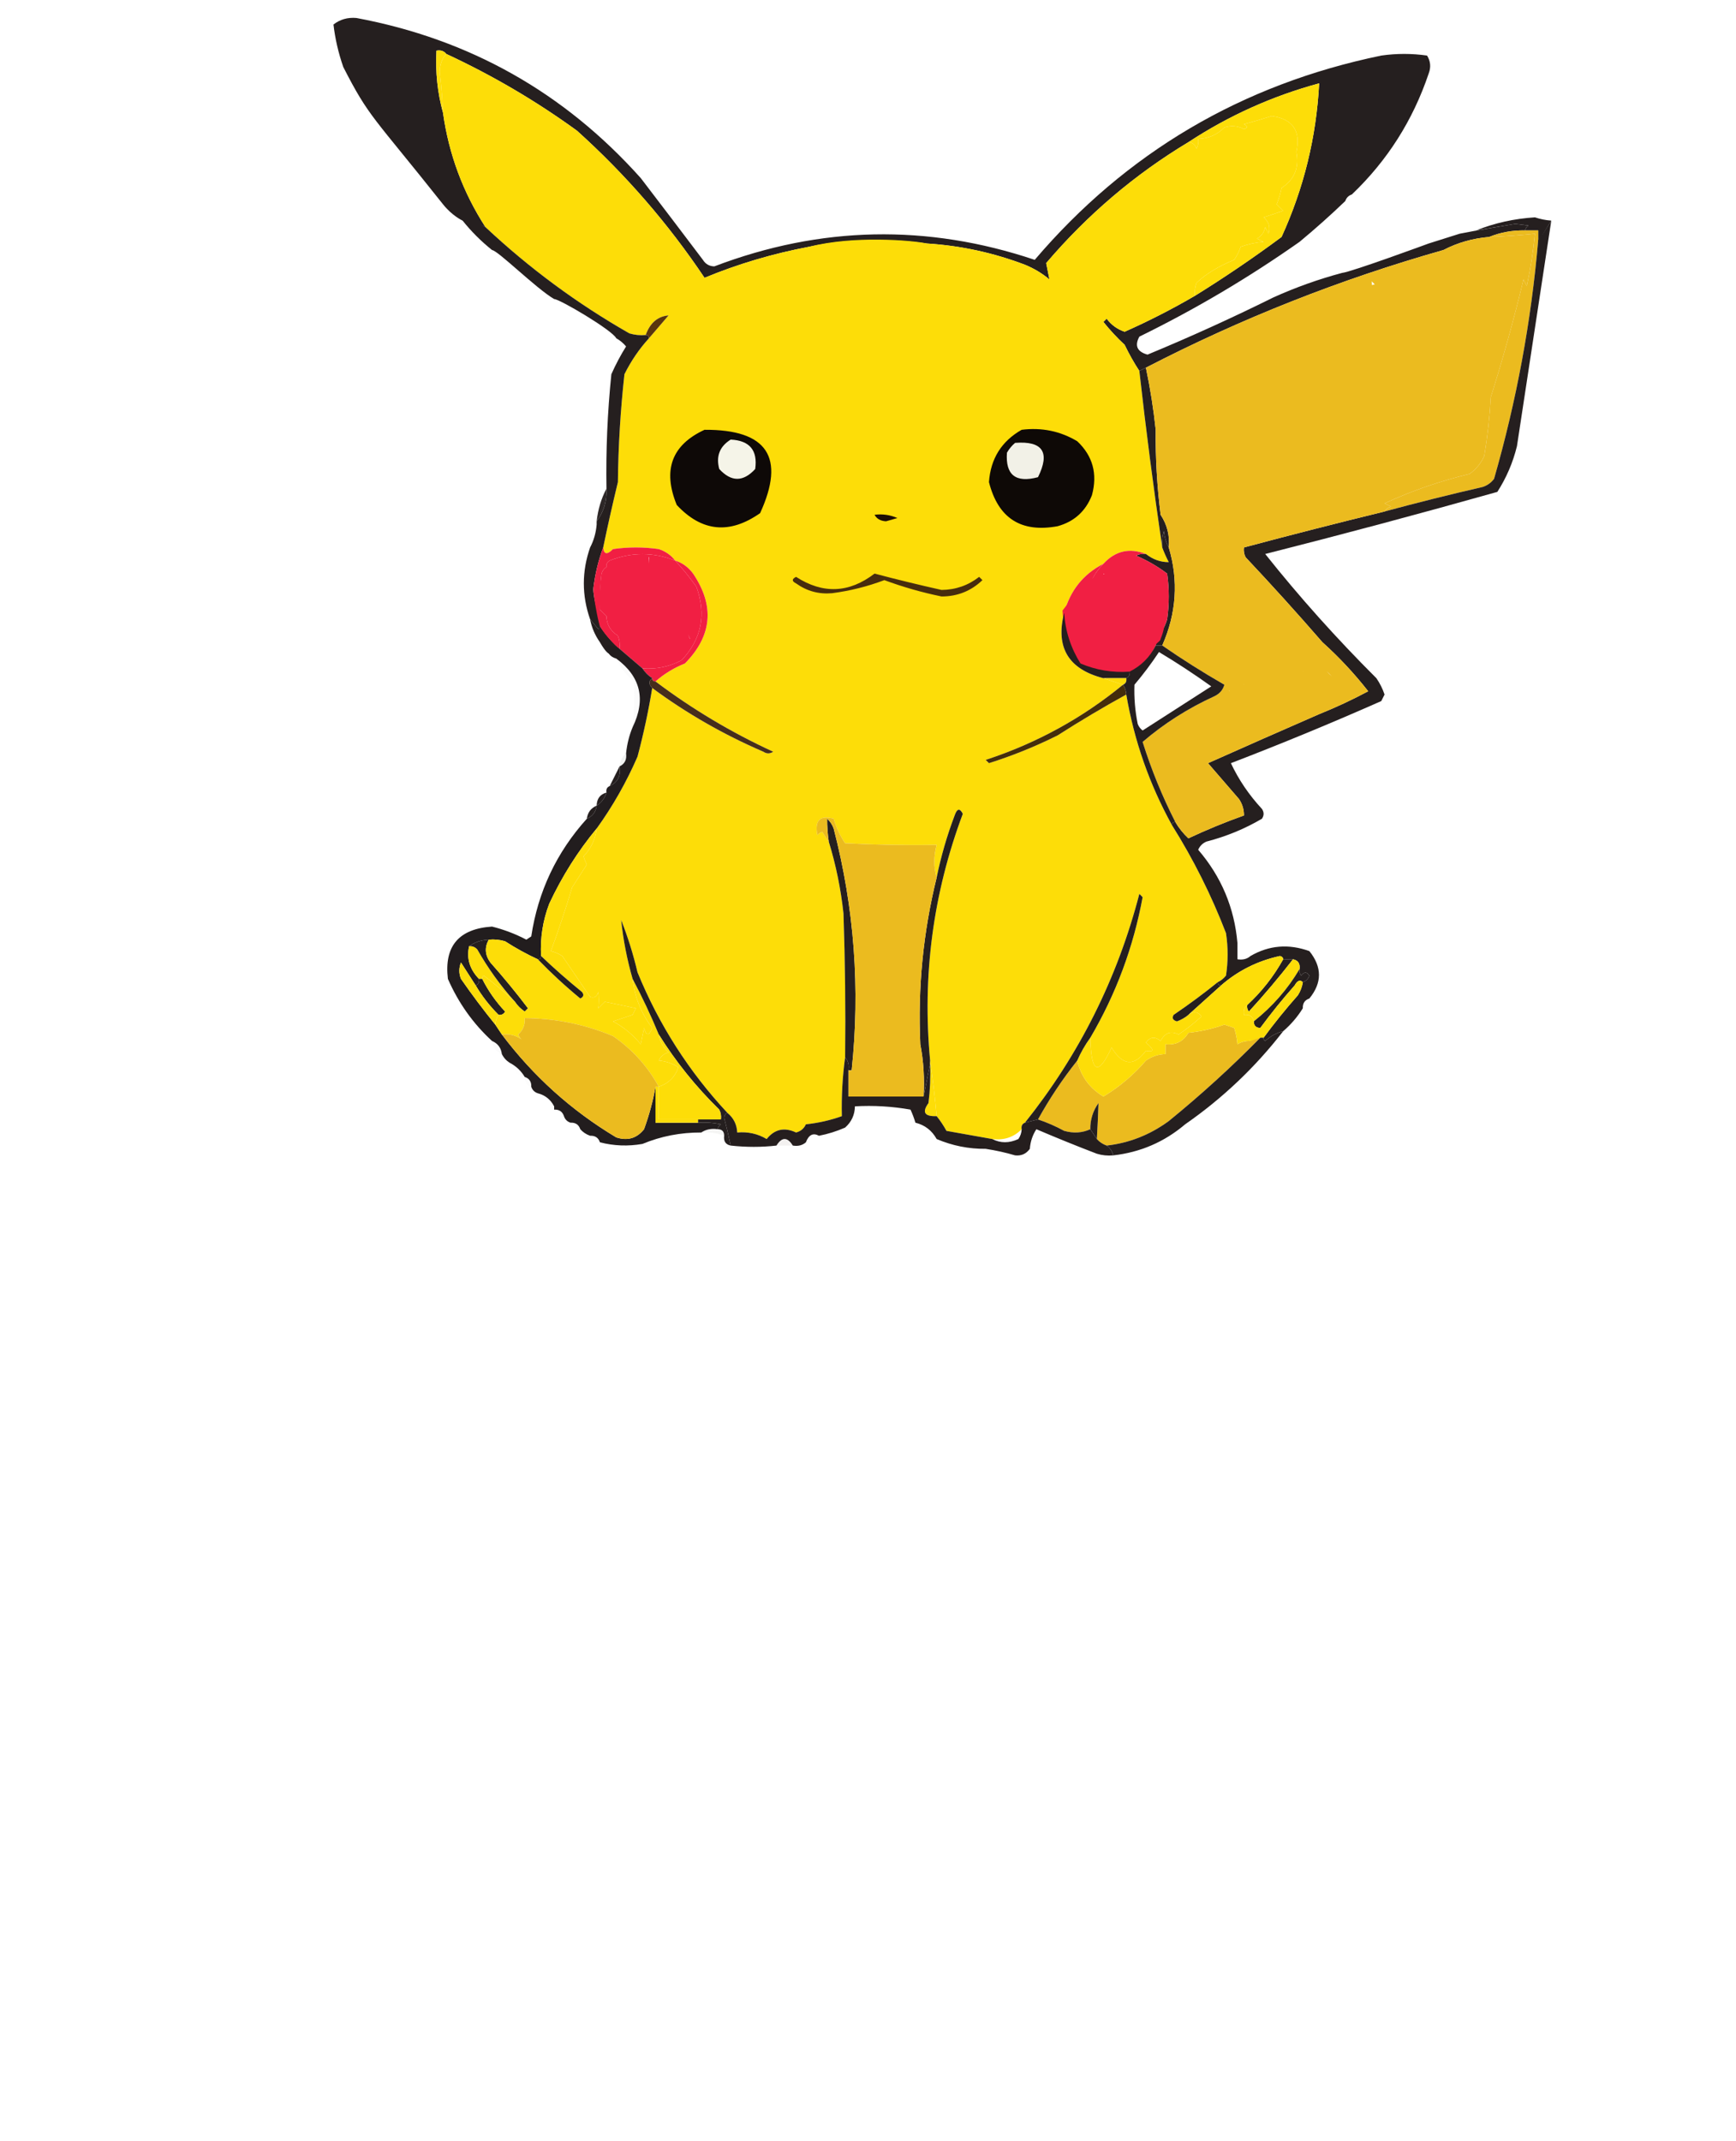 <svg width="266" xmlns="http://www.w3.org/2000/svg" height="328" id="screenshot-ef199d1f-19b8-809f-8004-7eb95aeab361" viewBox="3022 77 266 328" style="-webkit-print-color-adjust::exact" xmlns:xlink="http://www.w3.org/1999/xlink" fill="none" version="1.1">
  <g id="shape-ef199d1f-19b8-809f-8004-7eb95aeab361">
    <g fill="none">
      <g class="fills" id="fills-ef199d1f-19b8-809f-8004-7eb95aeab361">
        <rect rx="0" ry="0" x="3022" y="77" width="266" height="328" transform="matrix(1, 0, 0, 1, 0, 0)" class="frame-background">
        </rect>
      </g>
      <g class="frame-children">
        <g id="shape-ef199d1f-19b8-809f-8004-7ead7f5dbab0" style="fill:#000000" width="380" height="360" rx="0" ry="0">
          <g id="shape-ef199d1f-19b8-809f-8004-7ead7f62e43b" style="opacity:1">
            <g class="fills" id="fills-ef199d1f-19b8-809f-8004-7ead7f62e43b">
              <path d="M3229.139,106.795C3228.638,106.962,3228.304,107.296,3228.137,107.797C3225.897,109.951,3223.559,112.037,3221.124,114.056C3213.339,119.535,3205.157,124.375,3196.578,128.579C3195.821,129.972,3196.239,130.890,3197.831,131.333C3204.373,128.624,3210.801,125.703,3217.117,122.569C3220.532,121.028,3224.038,119.776,3227.637,118.814C3229.025,118.684,3240.911,114.307,3240.911,114.307L3245.670,112.805C3248.175,112.304,3252.178,111.638,3254.186,111.302C3254.854,111.386,3255.522,111.469,3256.190,111.553C3255.912,111.744,3255.745,111.995,3255.689,112.304C3253.723,112.269,3251.887,112.603,3250.179,113.305C3247.660,113.516,3245.322,114.184,3243.166,115.308C3227.359,119.788,3212.163,125.797,3197.580,133.336C3197.246,133.503,3196.912,133.670,3196.578,133.837C3195.755,132.583,3195.003,131.247,3194.324,129.831C3193.147,128.737,3192.061,127.569,3191.068,126.325C3191.235,126.158,3191.402,125.991,3191.569,125.824C3192.270,126.774,3193.188,127.441,3194.324,127.827C3198.006,126.196,3201.596,124.360,3205.094,122.319C3209.635,119.505,3214.060,116.501,3218.369,113.305C3221.781,105.840,3223.701,97.995,3224.130,89.769C3216.965,91.711,3210.286,94.716,3204.092,98.783C3195.893,103.713,3188.630,109.889,3182.301,117.311C3182.468,118.146,3182.635,118.981,3182.802,119.815C3181.675,118.875,3180.422,118.124,3179.045,117.562C3174.188,115.715,3169.178,114.630,3164.017,114.307C3161.685,113.973,3159.264,113.806,3156.753,113.806C3153.048,113.719,3149.459,114.053,3145.983,114.808C3140.406,115.862,3135.063,117.448,3129.953,119.565C3124.372,111.244,3117.860,103.733,3110.416,97.031C3104.135,92.471,3097.456,88.548,3090.379,85.263C3090.023,84.810,3089.522,84.643,3088.876,84.762C3088.703,88.058,3089.037,91.230,3089.878,94.276C3090.768,100.622,3092.939,106.464,3096.390,111.803C3095.302,111.152,3092.883,110.802,3092.883,110.802C3092.883,110.802,3091.302,110.092,3089.878,108.298C3079.113,94.736,3078.586,95.067,3074.599,87.266C3073.849,85.106,3073.348,82.936,3073.096,80.756C3074.096,79.975,3075.265,79.641,3076.603,79.754C3093.928,82.988,3108.455,91.167,3120.185,104.292C3123.381,108.468,3126.554,112.641,3129.702,116.811C3130.105,117.464,3130.690,117.798,3131.456,117.812C3147.718,111.617,3164.083,111.283,3180.548,116.811C3194.572,100.362,3212.272,89.929,3233.648,85.513C3235.986,85.179,3238.323,85.179,3240.661,85.513C3241.200,86.377,3241.284,87.295,3240.911,88.267C3238.497,95.437,3234.574,101.613,3229.139,106.795ZL3229.139,106.795Z" style="shape-rendering:geometricPrecision;text-rendering:geometricPrecision;image-rendering:optimizeQuality;fill-rule:evenodd;clip-rule:evenodd;fill:#251f1f">
              </path>
            </g>
          </g>
          <g id="shape-ef199d1f-19b8-809f-8004-7ead7f63996a" style="opacity:1">
            <g class="fills" id="fills-ef199d1f-19b8-809f-8004-7ead7f63996a">
              <path d="M3090.379,85.263C3089.734,85.949,3089.400,86.867,3089.377,88.017C3089.615,90.100,3089.782,92.187,3089.878,94.276C3089.037,91.230,3088.703,88.058,3088.876,84.762C3089.522,84.643,3090.023,84.810,3090.379,85.263ZZ" style="shape-rendering:geometricPrecision;text-rendering:geometricPrecision;image-rendering:optimizeQuality;fill-rule:evenodd;clip-rule:evenodd;fill:#fddd08">
              </path>
            </g>
          </g>
          <g id="shape-ef199d1f-19b8-809f-8004-7ead7f660a2d" style="opacity:1">
            <g class="fills" id="fills-ef199d1f-19b8-809f-8004-7ead7f660a2d">
              <path d="M3090.379,85.263C3097.456,88.548,3104.135,92.471,3110.416,97.031C3117.860,103.733,3124.372,111.244,3129.953,119.565C3135.063,117.448,3140.406,115.862,3145.983,114.808C3152.746,113.055,3161.763,113.806,3164.017,114.307C3169.178,114.630,3174.188,115.715,3179.045,117.562C3180.422,118.124,3181.675,118.875,3182.802,119.815C3182.635,118.981,3182.468,118.146,3182.301,117.311C3188.630,109.889,3195.893,103.713,3204.092,98.783C3204.718,98.822,3205.136,99.156,3205.345,99.785C3205.587,99.310,3205.670,98.809,3205.595,98.282C3207.163,98.233,3208.499,97.649,3209.603,96.530C3210.639,96.186,3211.640,96.269,3212.608,96.780C3213.207,96.607,3213.207,96.357,3212.608,96.029C3214.034,95.643,3215.454,95.225,3216.866,94.777C3220.099,95.226,3221.352,97.062,3220.623,100.285C3221.089,102.694,3220.338,104.530,3218.369,105.794C3218.196,106.654,3217.945,107.489,3217.618,108.298C3217.952,108.632,3218.285,108.965,3218.620,109.299C3217.618,109.633,3216.616,109.967,3215.614,110.301C3216.427,110.986,3216.678,111.821,3216.365,112.805C3216.199,112.471,3216.031,112.137,3215.864,111.803C3215.705,112.585,3215.288,113.169,3214.612,113.556C3214.946,113.723,3215.280,113.890,3215.614,114.056C3214.412,114.150,3213.242,114.400,3212.107,114.808C3211.868,115.524,3211.535,116.192,3211.105,116.811C3208.725,117.785,3206.805,118.953,3205.345,120.316C3205.099,120.964,3205.016,121.631,3205.094,122.319C3201.596,124.360,3198.006,126.196,3194.324,127.827C3193.188,127.441,3192.270,126.774,3191.569,125.824C3191.402,125.991,3191.235,126.158,3191.068,126.325C3192.061,127.569,3193.147,128.737,3194.324,129.831C3195.003,131.247,3195.755,132.583,3196.578,133.837C3197.596,142.913,3198.764,151.927,3200.085,160.878C3200.369,161.644,3200.702,162.395,3201.087,163.131C3199.813,163.135,3198.644,162.718,3197.580,161.879C3195.065,160.897,3192.895,161.398,3191.068,163.382C3187.986,164.967,3185.982,167.470,3185.056,170.893C3183.703,176.195,3185.707,179.533,3191.068,180.908C3192.070,181.242,3193.072,181.576,3194.073,181.910C3187.827,187.037,3180.814,190.877,3173.034,193.427C3173.201,193.594,3173.368,193.761,3173.535,193.928C3177.155,192.787,3180.662,191.368,3184.055,189.672C3187.513,187.458,3191.020,185.372,3194.574,183.412C3195.792,190.512,3198.130,197.189,3201.588,203.443C3204.872,208.674,3207.627,214.183,3209.853,219.968C3210.187,222.138,3210.187,224.308,3209.853,226.478C3209.498,226.919,3209.081,227.253,3208.601,227.479C3206.426,229.233,3204.172,230.902,3201.838,232.487C3201.542,232.979,3201.709,233.313,3202.339,233.489C3202.992,233.249,3203.576,232.915,3204.092,232.487C3204.895,231.898,3205.563,231.981,3206.096,232.737C3205.011,233.735,3203.842,234.654,3202.589,235.492C3201.400,234.902,3200.482,235.236,3199.834,236.493C3198.976,235.766,3198.225,235.849,3197.580,236.744C3198.888,237.821,3198.888,238.238,3197.580,237.995C3195.766,240.446,3194.012,240.279,3192.320,237.495C3190.277,241.945,3189.192,241.445,3189.064,235.992C3192.995,229.298,3195.667,222.120,3197.079,214.460C3196.912,214.293,3196.745,214.126,3196.578,213.959C3193.208,226.917,3187.364,238.601,3179.045,249.012C3178.625,249.183,3178.458,249.517,3178.544,250.014C3177.344,251.241,3175.841,251.742,3174.036,251.516C3171.721,251.100,3169.384,250.683,3167.023,250.264C3166.579,249.455,3166.078,248.704,3165.520,248.011C3165.255,245.097,3164.921,242.260,3164.518,239.498C3163.295,226.489,3164.965,213.887,3169.527,201.690C3169.064,200.783,3168.647,200.866,3168.275,201.940C3167.101,205.042,3166.183,208.214,3165.520,211.455C3165.047,209.869,3165.047,208.199,3165.520,206.447C3160.841,206.530,3156.166,206.447,3151.493,206.197C3150.723,205.055,3150.139,203.803,3149.740,202.441C3147.643,201.865,3146.809,202.700,3147.235,204.945C3147.443,204.716,3147.693,204.549,3147.987,204.444C3148.325,204.996,3148.659,205.497,3148.989,205.947C3150.086,209.524,3150.837,213.197,3151.243,216.963C3151.493,224.306,3151.577,231.651,3151.493,238.997C3151.089,241.983,3150.922,244.988,3150.992,248.011C3149.248,248.638,3147.411,249.055,3145.482,249.263C3145.187,249.913,3144.686,250.330,3143.979,250.515C3142.184,249.670,3140.682,250.004,3139.471,251.516C3138.101,250.702,3136.598,250.368,3134.962,250.515C3134.905,249.289,3134.404,248.288,3133.460,247.510C3127.565,241.193,3122.973,234.016,3119.684,225.977C3119.035,223.218,3118.200,220.548,3117.179,217.965C3117.492,221.000,3118.076,224.004,3118.932,226.979C3119.252,229.768,3120.254,232.272,3121.938,234.490C3121.438,235.756,3121.021,235.756,3120.685,234.490C3120.519,235.325,3120.352,236.159,3120.185,236.994C3118.973,235.528,3117.553,234.359,3115.927,233.489C3116.928,233.155,3117.930,232.821,3118.932,232.487C3119.099,232.153,3119.266,231.820,3119.433,231.485C3117.828,231.133,3116.242,230.799,3114.674,230.484C3114.340,230.818,3114.006,231.151,3113.672,231.485C3113.770,230.671,3113.770,229.836,3113.672,228.982C3113.461,229.711,3113.043,229.961,3112.420,229.733C3110.980,227.632,3109.560,225.545,3108.162,223.473C3107.627,223.127,3107.043,222.877,3106.409,222.722C3107.600,219.485,3108.685,216.230,3109.665,212.957C3110.416,211.789,3111.168,210.620,3111.919,209.452C3111.703,209.055,3111.536,208.637,3111.418,208.200C3112.546,207.028,3113.214,205.609,3113.422,203.944C3115.877,200.543,3117.965,196.871,3119.684,192.927C3120.622,189.387,3121.373,185.881,3121.938,182.411C3127.193,186.293,3132.870,189.548,3138.970,192.176C3139.471,192.510,3139.972,192.510,3140.473,192.176C3134.049,189.218,3128.038,185.629,3122.439,181.409C3123.742,180.252,3125.245,179.334,3126.947,178.655C3131.120,174.420,3131.537,169.830,3128.200,164.884C3127.473,163.900,3126.555,163.233,3125.444,162.881C3124.819,162.062,3123.984,161.477,3122.940,161.128C3120.602,160.794,3118.264,160.794,3115.927,161.128C3115.023,162.036,3114.522,161.953,3114.424,160.878C3115.120,157.535,3115.872,154.197,3116.678,150.863C3116.738,145.330,3117.072,139.821,3117.680,134.337C3118.696,132.294,3119.948,130.458,3121.437,128.829C3122.413,127.683,3123.415,126.514,3124.443,125.324C3122.776,125.468,3121.607,126.469,3120.936,128.328C3120.085,128.408,3119.250,128.325,3118.431,128.078C3110.451,123.524,3103.104,118.099,3096.390,111.803C3092.939,106.464,3090.768,100.622,3089.878,94.276C3089.782,92.187,3089.615,90.100,3089.377,88.017C3089.400,86.867,3089.734,85.949,3090.379,85.263ZL3090.379,85.263Z" style="shape-rendering:geometricPrecision;text-rendering:geometricPrecision;image-rendering:optimizeQuality;fill-rule:evenodd;clip-rule:evenodd;fill:#fddd08">
              </path>
            </g>
          </g>
          <g id="shape-ef199d1f-19b8-809f-8004-7ead7f66cde1" style="opacity:1">
            <g class="fills" id="fills-ef199d1f-19b8-809f-8004-7ead7f66cde1">
              <path d="M3205.094,122.319C3205.016,121.631,3205.099,120.964,3205.345,120.316C3206.805,118.953,3208.725,117.785,3211.105,116.811C3211.535,116.192,3211.868,115.524,3212.107,114.808C3213.242,114.400,3214.412,114.150,3215.614,114.056C3215.280,113.890,3214.946,113.723,3214.612,113.556C3215.288,113.169,3215.705,112.585,3215.864,111.803C3216.031,112.137,3216.199,112.471,3216.365,112.805C3216.678,111.821,3216.427,110.986,3215.614,110.301C3216.616,109.967,3217.618,109.633,3218.620,109.299C3218.285,108.965,3217.952,108.632,3217.618,108.298C3217.945,107.489,3218.196,106.654,3218.369,105.794C3220.338,104.530,3221.089,102.694,3220.623,100.285C3221.352,97.062,3220.099,95.226,3216.866,94.777C3215.454,95.225,3214.034,95.643,3212.608,96.029C3213.207,96.357,3213.207,96.607,3212.608,96.780C3211.640,96.269,3210.639,96.186,3209.603,96.530C3208.499,97.649,3207.163,98.233,3205.595,98.282C3205.670,98.809,3205.587,99.310,3205.345,99.785C3205.136,99.156,3204.718,98.822,3204.092,98.783C3210.286,94.716,3216.965,91.711,3224.130,89.769C3223.701,97.995,3221.781,105.840,3218.369,113.305C3214.060,116.501,3209.635,119.505,3205.094,122.319ZZ" style="shape-rendering:geometricPrecision;text-rendering:geometricPrecision;image-rendering:optimizeQuality;fill-rule:evenodd;clip-rule:evenodd;fill:#fddd08">
              </path>
            </g>
          </g>
          <g id="shape-ef199d1f-19b8-809f-8004-7ead7f671eb3" style="opacity:0.004">
            <g class="fills" id="fills-ef199d1f-19b8-809f-8004-7ead7f671eb3">
              <path d="M3229.139,106.795C3229.139,107.463,3228.805,107.797,3228.137,107.797C3228.304,107.296,3228.638,106.962,3229.139,106.795ZZ" style="shape-rendering:geometricPrecision;text-rendering:geometricPrecision;image-rendering:optimizeQuality;fill-rule:evenodd;clip-rule:evenodd;fill:#ececec">
              </path>
            </g>
          </g>
          <g id="shape-ef199d1f-19b8-809f-8004-7ead7f679615" style="opacity:1">
            <g class="fills" id="fills-ef199d1f-19b8-809f-8004-7ead7f679615">
              <path d="M3257.693,114.056C3257.693,114.056,3257.693,112.805,3257.693,112.304C3257.025,112.304,3256.357,112.304,3255.689,112.304C3255.745,111.995,3255.912,111.744,3256.190,111.553C3255.522,111.469,3254.854,111.386,3254.186,111.302C3252.178,111.638,3250.174,111.972,3248.175,112.304C3251.011,111.166,3254.017,110.498,3257.192,110.301C3258.011,110.574,3258.846,110.741,3259.697,110.802M3259.196,112.304" style="shape-rendering:geometricPrecision;text-rendering:geometricPrecision;image-rendering:optimizeQuality;fill-rule:evenodd;clip-rule:evenodd;fill:#251f1f">
              </path>
            </g>
          </g>
          <g id="shape-ef199d1f-19b8-809f-8004-7ead7f69e1fd" style="opacity:1">
            <g class="fills" id="fills-ef199d1f-19b8-809f-8004-7ead7f69e1fd">
              <path d="M3092.883,110.301C3094.133,110.651,3095.302,111.152,3096.390,111.803C3103.104,118.099,3110.451,123.524,3118.431,128.078C3119.250,128.325,3120.085,128.408,3120.936,128.328C3121.270,128.328,3121.437,128.495,3121.437,128.829C3119.948,130.458,3118.696,132.294,3117.680,134.337C3117.072,139.821,3116.738,145.330,3116.678,150.863C3115.872,154.197,3115.120,157.535,3114.424,160.878C3113.688,162.848,3113.187,164.935,3112.921,167.137C3112.839,168.411,3113.923,172.061,3113.923,172.896C3113.956,173.116,3113.872,173.283,3113.672,173.397C3113.246,172.861,3112.828,172.360,3112.420,171.895C3111.138,168.231,3111.138,164.558,3112.420,160.878C3112.977,159.827,3113.311,158.658,3113.422,157.373C3113.422,157.206,3113.422,157.039,3113.422,156.872C3114.514,155.429,3115.015,153.760,3114.925,151.864C3114.828,146.007,3115.078,140.164,3115.676,134.337C3116.336,132.847,3117.088,131.428,3117.930,130.081C3117.493,129.558,3116.992,129.140,3116.427,128.829C3115.833,127.590,3107.674,122.783,3106.910,122.820C3104.111,121.172,3098.346,115.427,3097.392,115.308C3095.708,113.959,3094.205,112.457,3092.883,110.802C3092.883,110.635,3092.883,110.468,3092.883,110.301ZL3092.883,110.301Z" style="shape-rendering:geometricPrecision;text-rendering:geometricPrecision;image-rendering:optimizeQuality;fill-rule:evenodd;clip-rule:evenodd;fill:#251f1f">
              </path>
            </g>
          </g>
          <g id="shape-ef199d1f-19b8-809f-8004-7ead7f6ad8e9" style="opacity:1">
            <g class="fills" id="fills-ef199d1f-19b8-809f-8004-7ead7f6ad8e9">
              <path d="M3121.437,128.829C3121.437,128.495,3121.270,128.328,3120.936,128.328C3121.607,126.469,3122.776,125.468,3124.443,125.324C3123.415,126.514,3122.413,127.683,3121.437,128.829ZZ" style="shape-rendering:geometricPrecision;text-rendering:geometricPrecision;image-rendering:optimizeQuality;fill-rule:evenodd;clip-rule:evenodd;fill:#59350d">
              </path>
            </g>
          </g>
          <g id="shape-ef199d1f-19b8-809f-8004-7ead7f6b4a23" style="opacity:1">
            <g class="fills" id="fills-ef199d1f-19b8-809f-8004-7ead7f6b4a23">
              <path d="M3129.953,142.850C3139.557,142.792,3142.396,147.049,3138.469,155.620C3133.793,158.902,3129.535,158.485,3125.695,154.368C3123.506,149.009,3124.926,145.170,3129.953,142.850ZZ" style="shape-rendering:geometricPrecision;text-rendering:geometricPrecision;image-rendering:optimizeQuality;fill-rule:evenodd;clip-rule:evenodd;fill:#0e0907">
              </path>
            </g>
          </g>
          <g id="shape-ef199d1f-19b8-809f-8004-7ead7f6b8d8e" style="opacity:1">
            <g class="fills" id="fills-ef199d1f-19b8-809f-8004-7ead7f6b8d8e">
              <path d="M3178.544,142.850C3181.619,142.466,3184.458,143.050,3187.060,144.603C3189.444,146.852,3190.196,149.606,3189.315,152.866C3188.349,155.333,3186.596,156.919,3184.055,157.623C3178.445,158.657,3174.938,156.404,3173.535,150.863C3173.788,147.278,3175.457,144.608,3178.544,142.850ZZ" style="shape-rendering:geometricPrecision;text-rendering:geometricPrecision;image-rendering:optimizeQuality;fill-rule:evenodd;clip-rule:evenodd;fill:#0e0906">
              </path>
            </g>
          </g>
          <g id="shape-ef199d1f-19b8-809f-8004-7ead7f6c2af1" style="opacity:1">
            <g class="fills" id="fills-ef199d1f-19b8-809f-8004-7ead7f6c2af1">
              <path d="M3255.689,112.304C3256.357,112.304,3257.025,112.304,3257.693,112.304C3257.693,112.805,3257.693,113.305,3257.693,113.806C3256.630,126.189,3254.376,138.375,3250.930,150.362C3250.478,150.963,3249.894,151.381,3249.177,151.614C3244.132,152.772,3239.123,154.024,3234.149,155.369C3234.358,155.008,3234.692,154.758,3235.151,154.618C3234.817,154.452,3234.483,154.284,3234.149,154.118C3238.343,152.195,3242.684,150.692,3247.173,149.611C3248.177,148.898,3248.929,147.980,3249.427,146.856C3249.927,143.871,3250.261,140.867,3250.429,137.843C3252.312,131.882,3253.983,125.873,3255.439,119.815C3255.606,120.149,3255.773,120.483,3255.940,120.817C3256.521,118.167,3256.938,115.496,3257.192,112.805C3254.862,113.054,3252.524,113.221,3250.179,113.305C3251.887,112.603,3253.723,112.269,3255.689,112.304ZL3255.689,112.304Z" style="shape-rendering:geometricPrecision;text-rendering:geometricPrecision;image-rendering:optimizeQuality;fill-rule:evenodd;clip-rule:evenodd;fill:#ebbb1f">
              </path>
            </g>
          </g>
          <g id="shape-ef199d1f-19b8-809f-8004-7ead7f6c4864" style="opacity:1">
            <g class="fills" id="fills-ef199d1f-19b8-809f-8004-7ead7f6c4864">
              <path d="M3177.542,144.853C3181.768,144.535,3182.937,146.288,3181.049,150.111C3177.629,151.025,3176.043,149.773,3176.290,146.356C3176.640,145.759,3177.057,145.259,3177.542,144.853ZZ" style="shape-rendering:geometricPrecision;text-rendering:geometricPrecision;image-rendering:optimizeQuality;fill-rule:evenodd;clip-rule:evenodd;fill:#f2f1e7">
              </path>
            </g>
          </g>
          <g id="shape-ef199d1f-19b8-809f-8004-7ead7f6cb1e3" style="opacity:1">
            <g class="fills" id="fills-ef199d1f-19b8-809f-8004-7ead7f6cb1e3">
              <path d="M3133.960,144.353C3136.866,144.491,3138.119,145.993,3137.718,148.860C3135.881,150.863,3134.044,150.863,3132.207,148.860C3131.686,146.902,3132.270,145.399,3133.960,144.353ZZ" style="shape-rendering:geometricPrecision;text-rendering:geometricPrecision;image-rendering:optimizeQuality;fill-rule:evenodd;clip-rule:evenodd;fill:#f5f4e8">
              </path>
            </g>
          </g>
          <g id="shape-ef199d1f-19b8-809f-8004-7ead7f6cde9e" style="opacity:1">
            <g class="fills" id="fills-ef199d1f-19b8-809f-8004-7ead7f6cde9e">
              <path d="M3197.580,133.336C3198.245,136.482,3198.746,139.654,3199.083,142.850C3199.042,147.207,3199.293,151.546,3199.834,155.870C3200.839,157.391,3201.257,159.060,3201.087,160.878C3200.685,160.151,3200.434,159.316,3200.335,158.374C3200.088,159.192,3200.005,160.027,3200.085,160.878C3198.764,151.927,3197.596,142.913,3196.578,133.837C3196.912,133.670,3197.246,133.503,3197.580,133.336ZZ" style="shape-rendering:geometricPrecision;text-rendering:geometricPrecision;image-rendering:optimizeQuality;fill-rule:evenodd;clip-rule:evenodd;fill:#251f1f">
              </path>
            </g>
          </g>
          <g id="shape-ef199d1f-19b8-809f-8004-7ead7f6cde9f" style="opacity:0.961">
            <g class="fills" id="fills-ef199d1f-19b8-809f-8004-7ead7f6cde9f">
              <path d="M3114.925,151.864C3115.015,153.760,3114.514,155.429,3113.422,156.872C3113.622,155.061,3114.123,153.391,3114.925,151.864ZZ" style="shape-rendering:geometricPrecision;text-rendering:geometricPrecision;image-rendering:optimizeQuality;fill-rule:evenodd;clip-rule:evenodd;fill:#251f1f">
              </path>
            </g>
          </g>
          <g id="shape-ef199d1f-19b8-809f-8004-7ead7f6d05d2" style="opacity:1">
            <g class="fills" id="fills-ef199d1f-19b8-809f-8004-7ead7f6d05d2">
              <path d="M3156.002,155.870C3157.216,155.716,3158.385,155.883,3159.508,156.371C3158.924,156.538,3158.340,156.705,3157.755,156.872C3156.913,156.818,3156.328,156.484,3156.002,155.870ZZ" style="shape-rendering:geometricPrecision;text-rendering:geometricPrecision;image-rendering:optimizeQuality;fill-rule:evenodd;clip-rule:evenodd;fill:#1e0e04">
              </path>
            </g>
          </g>
          <g id="shape-ef199d1f-19b8-809f-8004-7ead7f6d05d3" style="opacity:0.031">
            <g class="fills" id="fills-ef199d1f-19b8-809f-8004-7ead7f6d05d3">
              <path d="M3113.422,157.373C3113.311,158.658,3112.977,159.827,3112.420,160.878C3112.255,159.512,3112.589,158.343,3113.422,157.373ZZ" style="shape-rendering:geometricPrecision;text-rendering:geometricPrecision;image-rendering:optimizeQuality;fill-rule:evenodd;clip-rule:evenodd;fill:#d6d5d7">
              </path>
            </g>
          </g>
          <g id="shape-ef199d1f-19b8-809f-8004-7ead7f6e52ba" style="opacity:1">
            <g class="fills" id="fills-ef199d1f-19b8-809f-8004-7ead7f6e52ba">
              <path d="M3254.437,145.354C3253.822,147.867,3252.820,150.204,3251.431,152.365C3239.617,155.693,3227.761,158.864,3215.864,161.879C3221.078,168.438,3226.755,174.782,3232.896,180.908C3233.435,181.693,3233.853,182.528,3234.149,183.412C3233.982,183.746,3233.815,184.080,3233.648,184.414C3226.012,187.790,3218.332,190.961,3210.605,193.928C3211.801,196.473,3213.387,198.810,3215.363,200.939C3215.698,201.440,3215.698,201.940,3215.363,202.441C3212.735,203.989,3209.896,205.157,3206.847,205.947C3206.262,206.201,3205.845,206.619,3205.595,207.198C3209.132,211.316,3211.136,216.074,3211.606,221.470C3211.606,222.305,3211.606,223.139,3211.606,223.974C3212.407,224.108,3213.075,223.941,3213.610,223.473C3216.447,221.827,3219.453,221.577,3222.627,222.722C3224.591,225.162,3224.591,227.583,3222.627,229.983C3221.923,230.220,3221.589,230.721,3221.625,231.485C3220.796,232.814,3219.794,233.982,3218.620,234.991C3217.576,235.256,3216.657,235.757,3215.864,236.493C3215.665,236.379,3215.581,236.212,3215.614,235.992C3217.249,233.769,3219.002,231.599,3220.874,229.482C3221.270,228.859,3221.521,228.191,3221.625,227.479C3222.115,227.324,3222.449,226.990,3222.627,226.478C3222.239,225.871,3221.822,225.871,3221.375,226.478C3221.142,226.180,3221.059,225.846,3221.124,225.476C3221.232,224.636,3220.898,224.135,3220.122,223.974C3219.621,223.974,3219.121,223.974,3218.620,223.974C3218.590,223.702,3218.423,223.535,3218.119,223.473C3214.699,224.218,3211.694,225.721,3209.102,227.980C3208.768,227.980,3208.601,227.813,3208.601,227.479C3209.081,227.253,3209.498,226.919,3209.853,226.478C3210.187,224.308,3210.187,222.138,3209.853,219.968C3207.627,214.183,3204.872,208.674,3201.588,203.443C3201.588,203.109,3201.754,202.942,3202.089,202.942C3202.637,203.872,3203.305,204.707,3204.092,205.446C3206.869,204.141,3209.708,202.973,3212.608,201.940C3212.613,201.035,3212.362,200.200,3211.857,199.437C3210.265,197.580,3208.679,195.744,3207.098,193.928C3212.798,191.383,3218.475,188.880,3224.130,186.417C3226.699,185.383,3229.204,184.214,3231.644,182.911C3229.508,180.185,3227.171,177.681,3224.631,175.400C3220.811,170.995,3216.886,166.655,3212.859,162.380C3212.617,161.905,3212.534,161.405,3212.608,160.878C3219.776,158.961,3226.956,157.125,3234.149,155.369C3239.123,154.024,3244.132,152.772,3249.177,151.614C3249.894,151.381,3250.478,150.963,3250.930,150.362C3254.376,138.375,3256.630,126.189,3257.693,113.806C3258.161,113.271,3259.697,110.802,3259.697,110.802" style="shape-rendering:geometricPrecision;text-rendering:geometricPrecision;image-rendering:optimizeQuality;fill-rule:evenodd;clip-rule:evenodd;fill:#251f1f">
              </path>
            </g>
          </g>
          <g id="shape-ef199d1f-19b8-809f-8004-7ead7f6e9aa0" style="opacity:1">
            <g class="fills" id="fills-ef199d1f-19b8-809f-8004-7ead7f6e9aa0">
              <path d="M3114.424,160.878C3114.522,161.953,3115.023,162.036,3115.927,161.128C3118.264,160.794,3120.602,160.794,3122.940,161.128C3123.984,161.477,3124.819,162.062,3125.444,162.881C3122.104,161.576,3118.764,161.576,3115.426,162.881C3115.026,163.110,3114.859,163.444,3114.925,163.882C3114.563,164.092,3114.313,164.425,3114.173,164.884C3113.923,166.713,3113.923,170.392,3113.923,170.392C3113.923,170.392,3114.093,173.269,3113.923,172.896C3113.609,172.208,3112.868,167.963,3112.921,167.137C3113.187,164.935,3113.688,162.848,3114.424,160.878ZL3114.424,160.878Z" style="shape-rendering:geometricPrecision;text-rendering:geometricPrecision;image-rendering:optimizeQuality;fill-rule:evenodd;clip-rule:evenodd;fill:#f11f43">
              </path>
            </g>
          </g>
          <g id="shape-ef199d1f-19b8-809f-8004-7ead7f6ece4b" style="opacity:1">
            <g class="fills" id="fills-ef199d1f-19b8-809f-8004-7ead7f6ece4b">
              <path d="M3201.087,160.878C3202.599,165.959,3202.265,170.966,3200.085,175.901C3199.751,175.901,3199.417,175.901,3199.083,175.901C3199.083,175.567,3199.083,175.233,3199.083,174.899C3199.893,174.087,3200.477,173.086,3200.836,171.895C3201.170,169.558,3201.170,167.221,3200.836,164.884C3199.357,163.769,3197.770,162.851,3196.077,162.130C3196.552,161.888,3197.053,161.805,3197.580,161.879C3198.644,162.718,3199.813,163.135,3201.087,163.131C3200.702,162.395,3200.369,161.644,3200.085,160.878C3200.005,160.027,3200.088,159.192,3200.335,158.374C3200.434,159.316,3200.685,160.151,3201.087,160.878ZZ" style="shape-rendering:geometricPrecision;text-rendering:geometricPrecision;image-rendering:optimizeQuality;fill-rule:evenodd;clip-rule:evenodd;fill:#251f1f">
              </path>
            </g>
          </g>
          <g id="shape-ef199d1f-19b8-809f-8004-7ead7f6f9b84" style="opacity:1">
            <g class="fills" id="fills-ef199d1f-19b8-809f-8004-7ead7f6f9b84">
              <path d="M3156.002,164.884C3159.389,165.779,3162.812,166.614,3166.271,167.388C3168.426,167.365,3170.346,166.698,3172.032,165.385C3172.199,165.551,3172.366,165.719,3172.533,165.885C3170.792,167.552,3168.705,168.386,3166.271,168.389C3163.289,167.776,3160.367,166.941,3157.505,165.885C3154.901,166.865,3152.229,167.533,3149.490,167.889C3147.464,168.068,3145.628,167.567,3143.979,166.386C3143.312,166.052,3143.312,165.719,3143.979,165.385C3148.094,168.043,3152.101,167.876,3156.002,164.884ZZ" style="shape-rendering:geometricPrecision;text-rendering:geometricPrecision;image-rendering:optimizeQuality;fill-rule:evenodd;clip-rule:evenodd;fill:#472c0e">
              </path>
            </g>
          </g>
          <g id="shape-ef199d1f-19b8-809f-8004-7ead7f7056ad" style="opacity:1">
            <g class="fills" id="fills-ef199d1f-19b8-809f-8004-7ead7f7056ad">
              <path d="M3191.068,163.382C3190.220,164.235,3189.552,165.237,3189.064,166.386C3188.304,166.392,3187.720,166.725,3187.311,167.388C3186.633,168.693,3185.882,169.862,3185.056,170.893C3185.982,167.470,3187.986,164.967,3191.068,163.382ZZ" style="shape-rendering:geometricPrecision;text-rendering:geometricPrecision;image-rendering:optimizeQuality;fill-rule:evenodd;clip-rule:evenodd;fill:#f11f43">
              </path>
            </g>
          </g>
          <g id="shape-ef199d1f-19b8-809f-8004-7eadbf667eb6">
            <g class="fills" id="fills-ef199d1f-19b8-809f-8004-7eadbf667eb6">
              <path d="M3199.834,174.899C3199.834,175.254,3199.083,175.546,3199.083,175.901C3198.130,177.789,3197.552,179.166,3195.621,180.113C3192.801,180.307,3190.097,179.864,3187.510,178.784C3185.899,176.257,3184.997,173.510,3184.806,170.543C3185.697,169.448,3186.508,168.208,3187.239,166.822C3187.681,166.119,3188.312,165.764,3189.132,165.759C3189.197,165.695,3189.302,165.627,3189.441,165.556C3189.898,164.745,3190.432,164.022,3191.068,163.382C3192.895,161.398,3195.065,160.897,3197.580,161.879C3197.053,161.805,3196.552,161.888,3196.077,162.130C3197.770,162.851,3199.357,163.769,3200.836,164.884C3201.170,167.221,3201.170,169.558,3200.836,171.895C3200.713,172.304,3200.563,172.691,3200.386,173.056C3200.264,173.673,3200.089,174.289,3199.834,174.899ZL3199.834,174.899ZM3191.238,164.893C3191.181,164.891,3191.125,164.888,3191.068,164.884C3191.071,164.909,3191.074,164.933,3191.077,164.958C3191.094,164.948,3191.157,164.928,3191.238,164.893Z" style="fill:#f11f43">
              </path>
            </g>
          </g>
          <g id="shape-ef199d1f-19b8-809f-8004-7ead7f70cb87" style="opacity:1">
            <g class="fills" id="fills-ef199d1f-19b8-809f-8004-7ead7f70cb87">
              <path d="M3125.444,162.881C3126.555,163.233,3127.473,163.900,3128.200,164.884C3131.537,169.830,3131.120,174.420,3126.947,178.655C3125.245,179.334,3123.742,180.252,3122.439,181.409C3122.105,181.409,3121.938,181.242,3121.938,180.908C3121.340,180.522,3120.839,180.021,3120.435,179.406C3122.563,179.567,3124.566,179.150,3126.446,178.154C3129.505,174.898,3130.256,171.143,3128.701,166.887C3127.657,165.435,3126.571,164.100,3125.444,162.881ZZ" style="shape-rendering:geometricPrecision;text-rendering:geometricPrecision;image-rendering:optimizeQuality;fill-rule:evenodd;clip-rule:evenodd;fill:#f11f43">
              </path>
            </g>
          </g>
          <g id="shape-ef199d1f-19b8-809f-8004-7ead7f71238c" style="opacity:1">
            <g class="fills" id="fills-ef199d1f-19b8-809f-8004-7ead7f71238c">
              <path d="M3112.420,171.895C3112.828,172.360,3113.246,172.861,3113.672,173.397C3113.872,173.283,3113.923,172.896,3113.923,172.896C3113.923,172.896,3114.925,174.649,3116.928,176.402C3117.033,176.493,3115.318,176.737,3115.426,177.153C3114.987,177.218,3114.152,175.800,3113.923,175.400C3113.161,174.317,3112.661,173.149,3112.420,171.895ZL3112.420,171.895Z" style="shape-rendering:geometricPrecision;text-rendering:geometricPrecision;image-rendering:optimizeQuality;fill-rule:evenodd;clip-rule:evenodd;fill:#251f1f">
              </path>
            </g>
          </g>
          <g id="shape-ef199d1f-19b8-809f-8004-7ead7f7159d7" style="opacity:1">
            <g class="fills" id="fills-ef199d1f-19b8-809f-8004-7ead7f7159d7">
              <path d="M3113.923,170.392C3114.257,170.726,3114.591,171.060,3114.925,171.394C3114.959,172.688,3115.544,173.689,3116.678,174.398C3116.923,175.046,3117.007,175.714,3116.928,176.402C3116.323,176.034,3114.316,173.835,3113.923,172.896C3113.923,172.061,3113.923,171.227,3113.923,170.392ZL3113.923,170.392Z" style="shape-rendering:geometricPrecision;text-rendering:geometricPrecision;image-rendering:optimizeQuality;fill-rule:evenodd;clip-rule:evenodd;fill:#f11f43">
              </path>
            </g>
          </g>
          <g id="shape-ef199d1f-19b8-809f-8004-7ead7f7249ff" style="opacity:1">
            <g class="fills" id="fills-ef199d1f-19b8-809f-8004-7ead7f7249ff">
              <path d="M3185.056,170.893C3185.234,173.687,3186.069,176.275,3187.561,178.655C3189.958,179.673,3192.462,180.090,3195.075,179.907C3195.161,180.404,3194.994,180.737,3194.574,180.908C3193.406,180.908,3192.236,180.908,3191.068,180.908C3185.707,179.533,3183.703,176.195,3185.056,170.893ZZ" style="shape-rendering:geometricPrecision;text-rendering:geometricPrecision;image-rendering:optimizeQuality;fill-rule:evenodd;clip-rule:evenodd;fill:#251f1f">
              </path>
            </g>
          </g>
          <g id="shape-ef199d1f-19b8-809f-8004-7ead7f72ac2d" style="opacity:0.067">
            <g class="fills" id="fills-ef199d1f-19b8-809f-8004-7ead7f72ac2d">
              <path d="M3116.427,177.904C3120.165,180.660,3121.000,184.165,3118.932,188.420C3119.184,186.080,3119.268,183.743,3119.183,181.409C3117.954,180.437,3117.035,179.268,3116.427,177.904ZZ" style="shape-rendering:geometricPrecision;text-rendering:geometricPrecision;image-rendering:optimizeQuality;fill-rule:evenodd;clip-rule:evenodd;fill:#c1c1c3">
              </path>
            </g>
          </g>
          <g id="shape-ef199d1f-19b8-809f-8004-7ead8d9e078c">
            <g class="fills" id="fills-ef199d1f-19b8-809f-8004-7ead8d9e078c">
              <path d="M3125.444,162.881C3126.571,164.100,3127.657,165.435,3128.701,166.887C3130.256,171.143,3129.505,174.898,3126.446,178.154C3124.566,179.150,3122.563,179.567,3120.435,179.406C3119.254,178.390,3118.085,177.389,3116.928,176.402C3117.007,175.714,3116.923,175.046,3116.678,174.398C3115.561,173.700,3114.978,172.719,3114.927,171.454C3114.926,171.435,3114.925,171.417,3114.925,171.398C3114.591,171.060,3114.257,170.726,3113.923,170.392C3113.840,168.549,3113.923,166.713,3114.173,164.884C3114.312,164.429,3114.559,164.097,3114.916,163.887C3114.919,163.886,3114.922,163.884,3114.925,163.882C3114.859,163.444,3115.026,163.110,3115.426,162.881C3118.764,161.576,3122.104,161.576,3125.444,162.881ZL3125.444,162.881ZM3114.925,171.398C3114.925,171.396,3114.925,171.395,3114.925,171.398ZC3114.955,171.394,3114.986,171.394,3114.925,171.398ZC3115.479,171.394,3115.942,171.394,3116.404,171.394C3116.412,171.394,3116.420,171.394,3116.427,171.394C3116.431,171.416,3116.434,171.438,3116.438,171.460C3116.549,172.143,3116.724,172.805,3116.964,173.447M3117.912,175.371C3117.918,175.381,3117.924,175.390,3117.912,175.371ZC3117.950,175.406,3117.970,175.411,3117.912,175.371ZM3121.412,177.134C3121.421,177.140,3121.429,177.146,3121.412,177.134ZC3121.455,177.155,3121.474,177.157,3121.412,177.134ZM3124.917,177.895C3124.926,177.898,3124.935,177.901,3124.917,177.895ZC3124.960,177.883,3124.977,177.863,3124.917,177.895ZM3127.178,173.475C3127.185,173.449,3127.191,173.423,3127.178,173.475ZC3127.208,173.428,3127.218,173.459,3127.178,173.475ZC3127.383,173.952,3127.537,174.414,3127.691,174.876C3127.693,174.884,3127.696,174.891,3127.699,174.899C3127.704,174.884,3127.709,174.868,3127.713,174.852M3127.275,168.330C3127.250,168.325,3127.227,168.339,3127.275,168.330ZC3127.203,168.379,3127.200,168.384,3127.275,168.330ZC3127.193,168.366,3127.188,168.342,3127.275,168.330ZM3121.512,164.375C3121.487,164.378,3121.462,164.380,3121.512,164.375ZC3121.437,164.362,3121.437,164.342,3121.512,164.375ZC3121.437,163.679,3121.437,163.037,3121.437,162.396C3121.437,162.391,3121.437,162.385,3121.437,162.380C3121.419,162.379,3121.401,162.377,3121.383,162.376M3114.971,163.855C3114.956,163.864,3114.940,163.873,3114.971,163.855Z" style="fill:#f11f43">
              </path>
            </g>
          </g>
          <g id="shape-ef199d1f-19b8-809f-8004-7ead7f7327df" style="opacity:1">
            <g class="fills" id="fills-ef199d1f-19b8-809f-8004-7ead7f7327df">
              <path d="M3191.068,180.908C3192.236,180.908,3193.406,180.908,3194.574,180.908C3194.661,181.405,3194.493,181.739,3194.073,181.910C3193.072,181.576,3192.070,181.242,3191.068,180.908ZZ" style="shape-rendering:geometricPrecision;text-rendering:geometricPrecision;image-rendering:optimizeQuality;fill-rule:evenodd;clip-rule:evenodd;fill:#fddd08">
              </path>
            </g>
          </g>
          <g id="shape-ef199d1f-19b8-809f-8004-7eae5e2cb18c">
            <g class="fills" id="fills-ef199d1f-19b8-809f-8004-7eae5e2cb18c">
              <path d="M3209.603,181.910C3206.311,180.019,3203.138,178.015,3200.085,175.901C3202.265,170.966,3202.599,165.959,3201.087,160.878C3201.257,159.060,3200.839,157.391,3199.834,155.870C3199.295,151.563,3199.044,147.240,3199.082,142.901C3199.083,142.884,3199.083,142.867,3199.083,142.850C3198.746,139.654,3198.245,136.482,3197.580,133.336C3212.134,125.812,3227.298,119.812,3243.071,115.335C3243.102,115.326,3243.134,115.317,3243.166,115.308C3245.322,114.184,3247.660,113.516,3250.179,113.305C3252.524,113.221,3254.862,113.054,3257.192,112.805C3256.938,115.496,3256.521,118.167,3255.940,120.817C3255.773,120.483,3255.606,120.149,3255.439,119.815C3253.983,125.873,3252.312,131.882,3250.429,137.843C3250.261,140.867,3249.927,143.871,3249.427,146.856C3248.929,147.980,3248.177,148.898,3247.173,149.611C3242.684,150.692,3238.343,152.195,3234.149,154.118C3234.483,154.284,3234.817,154.452,3235.151,154.618C3234.692,154.758,3234.358,155.008,3234.149,155.369L3234.149,155.369C3226.956,157.125,3219.776,158.961,3212.608,160.878C3212.534,161.405,3212.617,161.905,3212.859,162.380C3216.871,166.638,3220.780,170.961,3224.586,175.348C3224.599,175.363,3224.612,175.379,3224.625,175.394C3224.627,175.396,3224.629,175.398,3224.631,175.400C3227.171,177.681,3229.508,180.185,3231.644,182.911C3229.223,184.204,3226.738,185.364,3224.190,186.393C3224.170,186.401,3224.150,186.409,3224.130,186.417C3218.475,188.880,3212.798,191.383,3207.098,193.928C3208.679,195.744,3210.265,197.580,3211.857,199.437C3212.362,200.200,3212.613,201.035,3212.608,201.940C3209.708,202.973,3206.869,204.141,3204.092,205.446C3203.305,204.707,3202.637,203.872,3202.089,202.942C3200.083,199.011,3198.413,194.922,3197.079,190.673C3200.351,187.860,3204.025,185.523,3208.100,183.663C3208.858,183.294,3209.352,182.734,3209.603,181.910ZC3209.589,181.959,3209.596,181.935,3209.603,181.910ZC3209.625,181.923,3209.646,181.936,3209.603,181.910ZC3209.983,182.153,3210.208,182.459,3210.341,182.869C3210.345,182.883,3210.350,182.897,3210.354,182.911C3210.362,182.894,3210.370,182.877,3210.378,182.860M3225.273,179.828C3225.497,180.097,3225.751,180.347,3226.035,180.579C3226.042,180.585,3226.048,180.590,3226.055,180.595M3199.083,142.850C3199.088,142.834,3199.093,142.817,3199.083,142.850ZM3199.584,139.375C3199.584,139.365,3199.584,139.355,3199.584,139.375ZC3199.579,139.314,3199.574,139.283,3199.569,139.252M3198.841,133.428C3198.838,133.398,3198.835,133.367,3198.841,133.428ZC3198.850,133.345,3198.868,133.355,3198.841,133.428ZM3202.311,133.350C3202.320,133.345,3202.330,133.341,3202.311,133.350ZC3202.356,133.317,3202.373,133.298,3202.390,133.278M3232.216,120.681C3232.327,120.651,3232.438,120.621,3232.550,120.592C3232.582,120.583,3232.614,120.575,3232.646,120.566C3232.625,120.546,3232.605,120.525,3232.584,120.504C3232.439,120.359,3232.294,120.214,3232.149,120.070C3232.148,120.068,3232.146,120.067,3232.145,120.066C3232.158,120.055,3232.170,120.044,3232.183,120.033M3237.854,117.814C3237.871,117.813,3237.889,117.813,3237.854,117.814ZC3237.933,117.797,3237.960,117.781,3237.987,117.766M3243.096,115.335C3243.119,115.326,3243.142,115.317,3243.096,115.335ZM3212.562,181.888C3212.578,181.895,3212.593,181.903,3212.562,181.888ZC3212.629,181.888,3212.650,181.866,3212.671,181.844M3215.067,180.906C3215.082,180.907,3215.097,180.907,3215.067,180.906ZC3215.111,180.882,3215.108,180.856,3215.067,180.906ZM3215.591,175.977C3215.599,175.952,3215.606,175.926,3215.591,175.977ZC3215.629,175.914,3215.645,175.926,3215.591,175.977ZM3219.059,176.910C3219.079,176.907,3219.100,176.905,3219.059,176.910ZC3219.116,176.932,3219.112,176.961,3219.059,176.910ZM3221.580,179.904C3221.595,179.905,3221.610,179.906,3221.580,179.904ZC3221.650,179.892,3221.675,179.877,3221.699,179.862M3224.089,179.642C3224.103,179.646,3224.116,179.651,3224.089,179.642ZC3224.145,179.682,3224.159,179.707,3224.174,179.732M3226.054,180.673C3226.081,180.668,3226.107,180.663,3226.054,180.673ZC3226.118,180.646,3226.103,180.634,3226.054,180.673ZM3223.448,177.892C3223.424,177.884,3223.404,177.885,3223.448,177.892ZC3223.385,177.897,3223.382,177.900,3223.448,177.892ZC3223.372,177.885,3223.365,177.866,3223.358,177.848M3224.571,175.906C3224.586,175.905,3224.601,175.903,3224.571,175.906ZC3224.621,175.902,3224.626,175.901,3224.571,175.906ZM3224.619,175.958C3224.624,175.939,3224.627,175.920,3224.619,175.958ZC3224.631,175.755,3224.631,175.610,3224.631,175.464C3224.631,175.443,3224.631,175.423,3224.631,175.402C3224.631,175.401,3224.631,175.401,3224.631,175.400" style="fill:#ebbb1f">
              </path>
            </g>
          </g>
          <g id="shape-ef199d1f-19b8-809f-8004-7ead7f7370af" style="opacity:1">
            <g class="fills" id="fills-ef199d1f-19b8-809f-8004-7ead7f7370af">
              <path d="M3121.938,180.908C3121.938,181.242,3122.105,181.409,3122.439,181.409C3128.038,185.629,3134.049,189.218,3140.473,192.176C3139.972,192.510,3139.471,192.510,3138.970,192.176C3132.870,189.548,3127.193,186.293,3121.938,182.411C3121.374,181.834,3121.374,181.333,3121.938,180.908ZZ" style="shape-rendering:geometricPrecision;text-rendering:geometricPrecision;image-rendering:optimizeQuality;fill-rule:evenodd;clip-rule:evenodd;fill:#472e1b">
              </path>
            </g>
          </g>
          <g id="shape-ef199d1f-19b8-809f-8004-7ead7f73da06" style="opacity:1">
            <g class="fills" id="fills-ef199d1f-19b8-809f-8004-7ead7f73da06">
              <path d="M3199.083,175.901C3199.417,175.901,3199.751,175.901,3200.085,175.901C3203.138,178.015,3206.311,180.019,3209.603,181.910C3209.384,182.698,3208.883,183.283,3208.100,183.663C3204.025,185.523,3200.351,187.860,3197.079,190.673C3198.413,194.922,3200.083,199.011,3202.089,202.942C3201.754,202.942,3201.588,203.109,3201.588,203.443C3198.130,197.189,3195.792,190.512,3194.574,183.412C3194.546,182.857,3194.379,182.356,3194.073,181.910C3194.493,181.739,3194.661,181.405,3194.574,180.908C3194.994,180.737,3195.161,180.404,3195.075,179.907C3196.864,179.015,3198.200,177.679,3199.083,175.901ZZM3199.584,176.902C3202.305,178.530,3204.977,180.283,3207.599,182.160C3204.092,184.414,3200.586,186.667,3197.079,188.921C3196.732,188.658,3196.482,188.324,3196.328,187.919C3195.921,185.918,3195.755,183.915,3195.827,181.910C3197.188,180.302,3198.440,178.633,3199.584,176.902ZZ" style="shape-rendering:geometricPrecision;text-rendering:geometricPrecision;image-rendering:optimizeQuality;fill-rule:evenodd;clip-rule:evenodd;fill:#251f1f">
              </path>
            </g>
          </g>
          <g id="shape-ef199d1f-19b8-809f-8004-7ead7f74478e" style="opacity:1">
            <g class="fills" id="fills-ef199d1f-19b8-809f-8004-7ead7f74478e">
              <path d="M3194.073,181.910C3194.379,182.356,3194.546,182.857,3194.574,183.412C3191.020,185.372,3187.513,187.458,3184.055,189.672C3180.662,191.368,3177.155,192.787,3173.535,193.928C3173.368,193.761,3173.201,193.594,3173.034,193.427C3180.814,190.877,3187.827,187.037,3194.073,181.910ZZ" style="shape-rendering:geometricPrecision;text-rendering:geometricPrecision;image-rendering:optimizeQuality;fill-rule:evenodd;clip-rule:evenodd;fill:#442d0b">
              </path>
            </g>
          </g>
          <g id="shape-ef199d1f-19b8-809f-8004-7ead7f74478f" style="opacity:0.271">
            <g class="fills" id="fills-ef199d1f-19b8-809f-8004-7ead7f74478f">
              <path d="M3117.930,192.426C3118.066,193.367,3117.732,194.035,3116.928,194.429C3117.008,193.601,3117.342,192.934,3117.930,192.426ZZ" style="shape-rendering:geometricPrecision;text-rendering:geometricPrecision;image-rendering:optimizeQuality;fill-rule:evenodd;clip-rule:evenodd;fill:#cbcfcc">
              </path>
            </g>
          </g>
          <g id="shape-ef199d1f-19b8-809f-8004-7ead7f74b4d5" style="opacity:1">
            <g class="fills" id="fills-ef199d1f-19b8-809f-8004-7ead7f74b4d5">
              <path d="M3116.928,194.429C3117.167,195.838,3116.666,196.839,3115.426,197.434C3115.931,196.410,3116.432,195.409,3116.928,194.429ZZ" style="shape-rendering:geometricPrecision;text-rendering:geometricPrecision;image-rendering:optimizeQuality;fill-rule:evenodd;clip-rule:evenodd;fill:#251f1f">
              </path>
            </g>
          </g>
          <g id="shape-ef199d1f-19b8-809f-8004-7ead7f74b4d6" style="opacity:1">
            <g class="fills" id="fills-ef199d1f-19b8-809f-8004-7ead7f74b4d6">
              <path d="M3114.925,198.435C3114.661,199.301,3114.160,199.969,3113.422,200.438C3113.449,199.371,3113.950,198.703,3114.925,198.435ZZ" style="shape-rendering:geometricPrecision;text-rendering:geometricPrecision;image-rendering:optimizeQuality;fill-rule:evenodd;clip-rule:evenodd;fill:#251f1f">
              </path>
            </g>
          </g>
          <g id="shape-ef199d1f-19b8-809f-8004-7ead7f74e6ca" style="opacity:1">
            <g class="fills" id="fills-ef199d1f-19b8-809f-8004-7ead7f74e6ca">
              <path d="M3113.422,200.438C3113.303,201.392,3112.802,202.060,3111.919,202.441C3112.038,201.488,3112.539,200.820,3113.422,200.438ZZ" style="shape-rendering:geometricPrecision;text-rendering:geometricPrecision;image-rendering:optimizeQuality;fill-rule:evenodd;clip-rule:evenodd;fill:#251f1f">
              </path>
            </g>
          </g>
          <g id="shape-ef199d1f-19b8-809f-8004-7ead7f752210" style="opacity:1">
            <g class="fills" id="fills-ef199d1f-19b8-809f-8004-7ead7f752210">
              <path d="M3152.495,241.000C3152.328,241.000,3152.161,241.000,3151.994,241.000C3152.129,240.199,3151.961,239.532,3151.493,238.997C3151.577,231.651,3151.493,224.306,3151.243,216.963C3150.837,213.197,3150.086,209.524,3148.989,205.947C3148.813,204.760,3148.729,203.591,3148.738,202.441C3149.197,202.856,3149.530,203.357,3149.740,203.944C3152.906,216.121,3153.824,228.473,3152.495,241.000ZZ" style="shape-rendering:geometricPrecision;text-rendering:geometricPrecision;image-rendering:optimizeQuality;fill-rule:evenodd;clip-rule:evenodd;fill:#251f1f">
              </path>
            </g>
          </g>
          <g id="shape-ef199d1f-19b8-809f-8004-7ead7f75a88e" style="opacity:1">
            <g class="fills" id="fills-ef199d1f-19b8-809f-8004-7ead7f75a88e">
              <path d="M3164.518,239.498C3164.518,239.664,3164.518,239.832,3164.518,239.998C3164.184,241.668,3163.850,243.337,3163.516,245.006C3163.677,242.239,3163.510,239.568,3163.015,236.994C3162.618,228.334,3163.453,219.821,3165.520,211.455C3166.183,208.214,3167.101,205.042,3168.275,201.940C3168.647,200.866,3169.064,200.783,3169.527,201.690C3164.965,213.887,3163.295,226.489,3164.518,239.498ZZ" style="shape-rendering:geometricPrecision;text-rendering:geometricPrecision;image-rendering:optimizeQuality;fill-rule:evenodd;clip-rule:evenodd;fill:#251f1f">
              </path>
            </g>
          </g>
          <g id="shape-ef199d1f-19b8-809f-8004-7ead7f76fb21" style="opacity:1">
            <g class="fills" id="fills-ef199d1f-19b8-809f-8004-7ead7f76fb21">
              <path d="M3114.925,175.901C3115.655,175.867,3116.323,176.034,3116.928,176.402C3118.085,177.389,3119.254,178.390,3120.435,179.406C3120.839,180.021,3121.340,180.522,3121.938,180.908C3121.374,181.333,3121.374,181.834,3121.938,182.411C3121.373,185.881,3120.622,189.387,3119.684,192.927C3117.965,196.871,3115.877,200.543,3113.422,203.944C3110.541,207.426,3108.119,211.265,3106.158,215.461C3105.175,218.043,3104.758,220.714,3104.906,223.473C3104.906,223.807,3104.739,223.974,3104.405,223.974C3102.689,223.185,3101.019,222.267,3099.395,221.220C3098.577,220.972,3097.742,220.889,3096.891,220.969C3095.746,221.017,3094.744,221.351,3093.885,221.971C3093.459,223.822,3093.960,225.491,3095.388,226.979C3095.474,227.475,3095.307,227.809,3094.887,227.980C3094.141,226.826,3093.389,225.658,3092.633,224.475C3092.299,225.310,3092.299,226.144,3092.633,226.979C3094.318,229.407,3096.071,231.744,3097.893,233.989C3098.227,234.490,3098.561,234.991,3098.895,235.492C3103.719,241.900,3109.563,247.158,3116.427,251.266C3118.159,251.828,3119.578,251.411,3120.685,250.014C3121.478,247.836,3122.063,245.666,3122.439,243.504C3122.439,245.340,3122.439,247.176,3122.439,249.012C3124.609,249.012,3126.780,249.012,3128.951,249.012C3130.132,248.931,3131.300,249.014,3132.458,249.263C3132.179,249.454,3132.012,249.705,3131.957,250.014C3130.997,249.872,3130.163,250.038,3129.452,250.515C3126.283,250.501,3123.277,251.085,3120.435,252.267C3118.221,252.652,3116.050,252.569,3113.923,252.017C3113.686,251.313,3113.185,250.979,3112.420,251.015C3111.814,250.799,3111.313,250.465,3110.917,250.014C3110.680,249.310,3110.179,248.976,3109.414,249.012C3108.913,248.845,3108.579,248.511,3108.412,248.011C3108.175,247.307,3107.674,246.973,3106.910,247.009C3106.910,246.842,3106.910,246.675,3106.910,246.508C3106.366,245.463,3105.531,244.796,3104.405,244.505C3103.904,244.339,3103.570,244.005,3103.403,243.504C3103.440,242.739,3103.106,242.238,3102.401,242.002C3101.900,241.167,3101.232,240.499,3100.397,239.998C3099.729,239.664,3099.229,239.164,3098.895,238.496C3098.776,237.543,3098.275,236.875,3097.392,236.493C3094.500,233.840,3092.245,230.669,3090.629,226.979C3090.033,221.978,3092.287,219.307,3097.392,218.966C3099.223,219.423,3100.976,220.090,3102.652,220.969C3102.902,220.803,3103.153,220.635,3103.403,220.469C3104.439,213.596,3107.278,207.587,3111.919,202.441C3112.802,202.060,3113.303,201.392,3113.422,200.438C3114.160,199.969,3114.661,199.301,3114.925,198.435C3114.839,197.938,3115.006,197.605,3115.426,197.434C3116.666,196.839,3117.167,195.838,3116.928,194.429C3117.732,194.035,3118.066,193.367,3117.930,192.426C3118.082,190.987,3118.416,189.652,3118.932,188.420C3121.000,184.165,3120.165,180.660,3116.427,177.904C3115.453,177.636,3114.952,176.968,3114.925,175.901ZZ" style="shape-rendering:geometricPrecision;text-rendering:geometricPrecision;image-rendering:optimizeQuality;fill-rule:evenodd;clip-rule:evenodd;fill:#221d1e">
              </path>
            </g>
          </g>
          <g id="shape-ef199d1f-19b8-809f-8004-7ead7f777502" style="opacity:1">
            <g class="fills" id="fills-ef199d1f-19b8-809f-8004-7ead7f777502">
              <path d="M3093.885,221.971C3094.384,221.928,3094.801,222.095,3095.137,222.472C3096.779,225.361,3098.699,228.032,3100.898,230.484C3099.430,229.107,3097.844,227.772,3096.139,226.478C3095.940,226.592,3095.856,226.759,3095.889,226.979C3095.722,226.979,3095.555,226.979,3095.388,226.979C3093.960,225.491,3093.459,223.822,3093.885,221.971ZZ" style="shape-rendering:geometricPrecision;text-rendering:geometricPrecision;image-rendering:optimizeQuality;fill-rule:evenodd;clip-rule:evenodd;fill:#fddd08">
              </path>
            </g>
          </g>
          <g id="shape-ef199d1f-19b8-809f-8004-7ead7f782b17" style="opacity:1">
            <g class="fills" id="fills-ef199d1f-19b8-809f-8004-7ead7f782b17">
              <path d="M3096.891,220.969C3096.224,222.162,3096.308,223.330,3097.141,224.475C3099.156,226.739,3101.076,229.076,3102.902,231.485C3102.735,231.652,3102.568,231.820,3102.401,231.986C3101.782,231.566,3101.282,231.065,3100.898,230.484C3098.699,228.032,3096.779,225.361,3095.137,222.472C3094.801,222.095,3094.384,221.928,3093.885,221.971C3094.744,221.351,3095.746,221.017,3096.891,220.969ZZ" style="shape-rendering:geometricPrecision;text-rendering:geometricPrecision;image-rendering:optimizeQuality;fill-rule:evenodd;clip-rule:evenodd;fill:#251f1f">
              </path>
            </g>
          </g>
          <g id="shape-ef199d1f-19b8-809f-8004-7ead7f78a5e5" style="opacity:1">
            <g class="fills" id="fills-ef199d1f-19b8-809f-8004-7ead7f78a5e5">
              <path d="M3218.620,223.974C3219.121,223.974,3219.621,223.974,3220.122,223.974C3217.991,226.722,3215.737,229.393,3213.360,231.986C3213.127,231.689,3213.044,231.355,3213.109,230.985C3215.324,228.938,3217.161,226.601,3218.620,223.974ZZ" style="shape-rendering:geometricPrecision;text-rendering:geometricPrecision;image-rendering:optimizeQuality;fill-rule:evenodd;clip-rule:evenodd;fill:#251f1f">
              </path>
            </g>
          </g>
          <g id="shape-ef199d1f-19b8-809f-8004-7ead7f78ea08" style="opacity:1">
            <g class="fills" id="fills-ef199d1f-19b8-809f-8004-7ead7f78ea08">
              <path d="M3208.601,227.479C3208.601,227.813,3208.768,227.980,3209.102,227.980C3207.432,229.482,3205.762,230.985,3204.092,232.487C3203.576,232.915,3202.992,233.249,3202.339,233.489C3201.709,233.313,3201.542,232.979,3201.838,232.487C3204.172,230.902,3206.426,229.233,3208.601,227.479ZZ" style="shape-rendering:geometricPrecision;text-rendering:geometricPrecision;image-rendering:optimizeQuality;fill-rule:evenodd;clip-rule:evenodd;fill:#251f1f">
              </path>
            </g>
          </g>
          <g id="shape-ef199d1f-19b8-809f-8004-7ead7f793d9c" style="opacity:1">
            <g class="fills" id="fills-ef199d1f-19b8-809f-8004-7ead7f793d9c">
              <path d="M3095.388,226.979C3095.555,226.979,3095.722,226.979,3095.889,226.979C3096.806,228.808,3097.975,230.477,3099.395,231.986C3099.167,232.386,3098.833,232.553,3098.394,232.487C3097.021,231.118,3095.852,229.616,3094.887,227.980C3095.307,227.809,3095.474,227.475,3095.388,226.979ZZ" style="shape-rendering:geometricPrecision;text-rendering:geometricPrecision;image-rendering:optimizeQuality;fill-rule:evenodd;clip-rule:evenodd;fill:#251f1f">
              </path>
            </g>
          </g>
          <g id="shape-ef199d1f-19b8-809f-8004-7ead7f7981b0" style="opacity:1">
            <g class="fills" id="fills-ef199d1f-19b8-809f-8004-7ead7f7981b0">
              <path d="M3220.122,223.974C3220.898,224.135,3221.232,224.636,3221.124,225.476C3219.296,228.568,3216.958,231.239,3214.111,233.489C3213.950,232.713,3213.449,232.379,3212.608,232.487C3212.490,231.841,3212.656,231.340,3213.109,230.985C3213.044,231.355,3213.127,231.689,3213.360,231.986C3215.737,229.393,3217.991,226.722,3220.122,223.974ZZ" style="shape-rendering:geometricPrecision;text-rendering:geometricPrecision;image-rendering:optimizeQuality;fill-rule:evenodd;clip-rule:evenodd;fill:#fddd08">
              </path>
            </g>
          </g>
          <g id="shape-ef199d1f-19b8-809f-8004-7ead7f79f718" style="opacity:0.004">
            <g class="fills" id="fills-ef199d1f-19b8-809f-8004-7ead7f79f718">
              <path d="M3222.627,229.983C3222.664,230.748,3222.330,231.249,3221.625,231.485C3221.589,230.721,3221.923,230.220,3222.627,229.983ZZ" style="shape-rendering:geometricPrecision;text-rendering:geometricPrecision;image-rendering:optimizeQuality;fill-rule:evenodd;clip-rule:evenodd;fill:#dbdbdc">
              </path>
            </g>
          </g>
          <g id="shape-ef199d1f-19b8-809f-8004-7ead7f7aa9ad" style="opacity:1">
            <g class="fills" id="fills-ef199d1f-19b8-809f-8004-7ead7f7aa9ad">
              <path d="M3113.422,203.944C3113.214,205.609,3112.546,207.028,3111.418,208.200C3111.536,208.637,3111.703,209.055,3111.919,209.452C3111.168,210.620,3110.416,211.789,3109.665,212.957C3108.685,216.230,3107.600,219.485,3106.409,222.722C3107.043,222.877,3107.627,223.127,3108.162,223.473C3109.560,225.545,3110.980,227.632,3112.420,229.733C3113.043,229.961,3113.461,229.711,3113.672,228.982C3113.770,229.836,3113.770,230.671,3113.672,231.485C3114.006,231.151,3114.340,230.818,3114.674,230.484C3116.242,230.799,3117.828,231.133,3119.433,231.485C3119.266,231.820,3119.099,232.153,3118.932,232.487C3117.930,232.821,3116.928,233.155,3115.927,233.489C3117.553,234.359,3118.973,235.528,3120.185,236.994C3120.352,236.159,3120.519,235.325,3120.685,234.490C3121.021,235.756,3121.438,235.756,3121.938,234.490C3120.254,232.272,3119.252,229.768,3118.932,226.979C3120.395,229.737,3121.730,232.574,3122.940,235.492C3123.110,236.583,3123.611,237.501,3124.443,238.246C3123.736,238.430,3123.235,238.847,3122.940,239.498C3123.901,239.555,3124.903,239.888,3125.945,240.499C3125.467,241.979,3124.465,242.981,3122.940,243.504C3121.233,240.378,3118.895,237.790,3115.927,235.742C3111.614,233.945,3107.105,233.027,3102.401,232.988C3102.487,233.985,3102.153,234.820,3101.399,235.492C3101.504,235.785,3101.671,236.035,3101.900,236.243C3101.046,235.619,3100.044,235.368,3098.895,235.492C3098.561,234.991,3098.227,234.490,3097.893,233.989C3097.921,233.434,3098.088,232.933,3098.394,232.487C3098.833,232.553,3099.167,232.386,3099.395,231.986C3097.975,230.477,3096.806,228.808,3095.889,226.979C3095.856,226.759,3095.940,226.592,3096.139,226.478C3097.844,227.772,3099.430,229.107,3100.898,230.484C3101.282,231.065,3101.782,231.566,3102.401,231.986C3102.568,231.820,3102.735,231.652,3102.902,231.485C3101.076,229.076,3099.156,226.739,3097.141,224.475C3096.308,223.330,3096.224,222.162,3096.891,220.969C3097.742,220.889,3098.577,220.972,3099.395,221.220C3101.019,222.267,3102.689,223.185,3104.405,223.974C3106.444,226.085,3108.614,228.088,3110.917,229.983C3111.429,229.732,3111.512,229.398,3111.168,228.982C3108.971,227.198,3106.883,225.363,3104.906,223.473C3104.758,220.714,3105.175,218.043,3106.158,215.461C3108.119,211.265,3110.541,207.426,3113.422,203.944ZZ" style="shape-rendering:geometricPrecision;text-rendering:geometricPrecision;image-rendering:optimizeQuality;fill-rule:evenodd;clip-rule:evenodd;fill:#fddd08">
              </path>
            </g>
          </g>
          <g id="shape-ef199d1f-19b8-809f-8004-7ead7f7afcdd" style="opacity:1">
            <g class="fills" id="fills-ef199d1f-19b8-809f-8004-7ead7f7afcdd">
              <path d="M3104.906,223.473C3106.883,225.363,3108.971,227.198,3111.168,228.982C3111.512,229.398,3111.429,229.732,3110.917,229.983C3108.614,228.088,3106.444,226.085,3104.405,223.974C3104.739,223.974,3104.906,223.807,3104.906,223.473ZZ" style="shape-rendering:geometricPrecision;text-rendering:geometricPrecision;image-rendering:optimizeQuality;fill-rule:evenodd;clip-rule:evenodd;fill:#251f1f">
              </path>
            </g>
          </g>
          <g id="shape-ef199d1f-19b8-809f-8004-7ead7f7afcde" style="opacity:1">
            <g class="fills" id="fills-ef199d1f-19b8-809f-8004-7ead7f7afcde">
              <path d="M3221.124,225.476C3221.059,225.846,3221.142,226.180,3221.375,226.478C3221.822,225.871,3222.239,225.871,3222.627,226.478C3222.449,226.990,3222.115,227.324,3221.625,227.479C3221.210,227.063,3220.793,227.230,3220.373,227.980C3218.501,230.097,3216.748,232.267,3215.113,234.490C3214.445,234.490,3214.111,234.156,3214.111,233.489C3216.958,231.239,3219.296,228.568,3221.124,225.476ZZ" style="shape-rendering:geometricPrecision;text-rendering:geometricPrecision;image-rendering:optimizeQuality;fill-rule:evenodd;clip-rule:evenodd;fill:#251f1f">
              </path>
            </g>
          </g>
          <g id="shape-ef199d1f-19b8-809f-8004-7ead7f7b0999" style="opacity:1">
            <g class="fills" id="fills-ef199d1f-19b8-809f-8004-7ead7f7b0999">
              <path d="M3094.887,227.980C3095.852,229.616,3097.021,231.118,3098.394,232.487C3098.088,232.933,3097.921,233.434,3097.893,233.989C3096.071,231.744,3094.318,229.407,3092.633,226.979C3092.299,226.144,3092.299,225.310,3092.633,224.475C3093.389,225.658,3094.141,226.826,3094.887,227.980ZZ" style="shape-rendering:geometricPrecision;text-rendering:geometricPrecision;image-rendering:optimizeQuality;fill-rule:evenodd;clip-rule:evenodd;fill:#fddd08">
              </path>
            </g>
          </g>
          <g id="shape-ef199d1f-19b8-809f-8004-7ead7f7b694d" style="opacity:1">
            <g class="fills" id="fills-ef199d1f-19b8-809f-8004-7ead7f7b694d">
              <path d="M3221.625,227.479C3221.521,228.191,3221.270,228.859,3220.874,229.482C3219.002,231.599,3217.249,233.769,3215.614,235.992C3215.447,235.992,3215.280,235.992,3215.113,235.992C3214.863,236.243,3213.633,236.551,3213.610,236.493C3212.965,234.881,3214.111,233.291,3214.111,233.489C3214.111,234.240,3214.612,234.490,3215.113,234.490C3216.748,232.267,3218.501,230.097,3220.373,227.980C3220.793,227.230,3221.210,227.063,3221.625,227.479ZL3221.625,227.479Z" style="shape-rendering:geometricPrecision;text-rendering:geometricPrecision;image-rendering:optimizeQuality;fill-rule:evenodd;clip-rule:evenodd;fill:#fddd08">
              </path>
            </g>
          </g>
          <g id="shape-ef199d1f-19b8-809f-8004-7ead7f7bbe65" style="opacity:1">
            <g class="fills" id="fills-ef199d1f-19b8-809f-8004-7ead7f7bbe65">
              <path d="M3122.940,243.504C3122.773,243.504,3122.606,243.504,3122.439,243.504C3122.063,245.666,3121.478,247.836,3120.685,250.014C3119.578,251.411,3118.159,251.828,3116.427,251.266C3109.563,247.158,3103.719,241.900,3098.895,235.492C3100.044,235.368,3101.046,235.619,3101.900,236.243C3101.671,236.035,3101.504,235.785,3101.399,235.492C3102.153,234.820,3102.487,233.985,3102.401,232.988C3107.105,233.027,3111.614,233.945,3115.927,235.742C3118.895,237.790,3121.233,240.378,3122.940,243.504ZL3122.940,243.504Z" style="shape-rendering:geometricPrecision;text-rendering:geometricPrecision;image-rendering:optimizeQuality;fill-rule:evenodd;clip-rule:evenodd;fill:#ebbb1f">
              </path>
            </g>
          </g>
          <g id="shape-ef199d1f-19b8-809f-8004-7ead7f7c0490" style="opacity:1">
            <g class="fills" id="fills-ef199d1f-19b8-809f-8004-7ead7f7c0490">
              <path d="M3215.113,235.992C3210.698,240.487,3206.023,244.743,3201.087,248.762C3198.198,250.879,3195.025,252.130,3191.569,252.518C3190.963,252.301,3190.462,251.967,3190.066,251.516C3190.178,249.661,3190.261,247.825,3190.316,246.008C3189.461,247.214,3189.044,248.549,3189.064,250.014C3187.829,250.582,3186.493,250.665,3185.056,250.264C3183.771,249.563,3182.435,248.978,3181.049,248.511C3182.806,245.331,3184.810,242.326,3187.060,239.498C3187.608,241.885,3188.944,243.721,3191.068,245.006C3193.529,243.524,3195.701,241.688,3197.580,239.498C3198.484,238.863,3199.486,238.529,3200.586,238.496C3200.586,237.995,3200.586,237.495,3200.586,236.994C3202.142,237.157,3203.311,236.573,3204.092,235.241C3205.988,235.037,3207.825,234.620,3209.603,233.989C3210.104,234.156,3210.605,234.323,3211.105,234.490C3211.384,235.359,3211.551,236.194,3211.606,236.994C3212.226,236.620,3212.894,236.454,3213.610,236.493" style="shape-rendering:geometricPrecision;text-rendering:geometricPrecision;image-rendering:optimizeQuality;fill-rule:evenodd;clip-rule:evenodd;fill:#ebbb1f">
              </path>
            </g>
          </g>
          <g id="shape-ef199d1f-19b8-809f-8004-7ead7f7c57b7" style="opacity:1">
            <g class="fills" id="fills-ef199d1f-19b8-809f-8004-7ead7f7c57b7">
              <path d="M3133.460,247.510C3133.160,247.628,3132.994,247.878,3132.959,248.261C3133.326,249.681,3133.660,251.099,3133.960,252.518C3133.185,252.357,3132.851,251.856,3132.959,251.015C3132.959,250.348,3132.624,250.014,3131.957,250.014C3132.012,249.705,3132.179,249.454,3132.458,249.263C3131.300,249.014,3130.132,248.931,3128.951,249.012C3128.951,248.845,3128.951,248.678,3128.951,248.511C3130.120,248.511,3131.289,248.511,3132.458,248.511C3132.532,247.985,3132.449,247.484,3132.207,247.009C3128.627,243.501,3125.538,239.662,3122.940,235.492C3121.730,232.574,3120.395,229.737,3118.932,226.979C3118.076,224.004,3117.492,221.000,3117.179,217.965C3118.200,220.548,3119.035,223.218,3119.684,225.977C3122.973,234.016,3127.565,241.193,3133.460,247.510ZZ" style="shape-rendering:geometricPrecision;text-rendering:geometricPrecision;image-rendering:optimizeQuality;fill-rule:evenodd;clip-rule:evenodd;fill:#251f1f">
              </path>
            </g>
          </g>
          <g id="shape-ef199d1f-19b8-809f-8004-7ead7f7cada3" style="opacity:0.082">
            <g class="fills" id="fills-ef199d1f-19b8-809f-8004-7ead7f7cada3">
              <path d="M3097.392,236.493C3098.275,236.875,3098.776,237.543,3098.895,238.496C3098.012,238.115,3097.511,237.447,3097.392,236.493ZZ" style="shape-rendering:geometricPrecision;text-rendering:geometricPrecision;image-rendering:optimizeQuality;fill-rule:evenodd;clip-rule:evenodd;fill:#c8c8c7">
              </path>
            </g>
          </g>
          <g id="shape-ef199d1f-19b8-809f-8004-7ead7f7cecf1" style="opacity:1">
            <g class="fills" id="fills-ef199d1f-19b8-809f-8004-7ead7f7cecf1">
              <path d="M3218.620,223.974C3217.161,226.601,3215.324,228.938,3213.109,230.985C3212.656,231.340,3212.490,231.841,3212.608,232.487C3213.449,232.379,3213.950,232.713,3214.111,233.489C3213.630,234.372,3213.462,235.374,3213.610,236.493C3212.894,236.454,3212.226,236.620,3211.606,236.994C3211.551,236.194,3211.384,235.359,3211.105,234.490C3210.605,234.323,3210.104,234.156,3209.603,233.989C3207.825,234.620,3205.988,235.037,3204.092,235.241C3203.311,236.573,3202.142,237.157,3200.586,236.994C3200.586,237.495,3200.586,237.995,3200.586,238.496C3199.486,238.529,3198.484,238.863,3197.580,239.498C3195.701,241.688,3193.529,243.524,3191.068,245.006C3188.944,243.721,3187.608,241.885,3187.060,239.498C3187.603,238.244,3188.271,237.076,3189.064,235.992C3189.192,241.445,3190.277,241.945,3192.320,237.495C3194.012,240.279,3195.766,240.446,3197.580,237.995C3198.888,238.238,3198.888,237.821,3197.580,236.744C3198.225,235.849,3198.976,235.766,3199.834,236.493C3200.482,235.236,3201.400,234.902,3202.589,235.492C3203.842,234.654,3205.011,233.735,3206.096,232.737C3205.563,231.981,3204.895,231.898,3204.092,232.487C3205.762,230.985,3207.432,229.482,3209.102,227.980C3211.694,225.721,3214.699,224.218,3218.119,223.473C3218.423,223.535,3218.590,223.702,3218.620,223.974ZZ" style="shape-rendering:geometricPrecision;text-rendering:geometricPrecision;image-rendering:optimizeQuality;fill-rule:evenodd;clip-rule:evenodd;fill:#fddd08">
              </path>
            </g>
          </g>
          <g id="shape-ef199d1f-19b8-809f-8004-7ead7f7d01c4" style="opacity:1">
            <g class="fills" id="fills-ef199d1f-19b8-809f-8004-7ead7f7d01c4">
              <path d="M3189.064,235.992C3188.271,237.076,3187.603,238.244,3187.060,239.498C3184.810,242.326,3182.806,245.331,3181.049,248.511C3180.381,248.678,3179.713,248.845,3179.045,249.012C3187.364,238.601,3193.208,226.917,3196.578,213.959C3196.745,214.126,3196.912,214.293,3197.079,214.460C3195.667,222.120,3192.995,229.298,3189.064,235.992ZZ" style="shape-rendering:geometricPrecision;text-rendering:geometricPrecision;image-rendering:optimizeQuality;fill-rule:evenodd;clip-rule:evenodd;fill:#251f1f">
              </path>
            </g>
          </g>
          <g id="shape-ef199d1f-19b8-809f-8004-7ead7f7d67fd" style="opacity:0.016">
            <g class="fills" id="fills-ef199d1f-19b8-809f-8004-7ead7f7d67fd">
              <path d="M3100.397,239.998C3101.232,240.499,3101.900,241.167,3102.401,242.002C3101.232,241.835,3100.564,241.167,3100.397,239.998ZZ" style="shape-rendering:geometricPrecision;text-rendering:geometricPrecision;image-rendering:optimizeQuality;fill-rule:evenodd;clip-rule:evenodd;fill:#cfcfcf">
              </path>
            </g>
          </g>
          <g id="shape-ef199d1f-19b8-809f-8004-7ead7f7d67fe" style="opacity:0.051">
            <g class="fills" id="fills-ef199d1f-19b8-809f-8004-7ead7f7d67fe">
              <path d="M3102.401,242.002C3103.106,242.238,3103.440,242.739,3103.403,243.504C3102.699,243.267,3102.365,242.766,3102.401,242.002ZZ" style="shape-rendering:geometricPrecision;text-rendering:geometricPrecision;image-rendering:optimizeQuality;fill-rule:evenodd;clip-rule:evenodd;fill:#cac9c8">
              </path>
            </g>
          </g>
          <g id="shape-ef199d1f-19b8-809f-8004-7eb6a406ac2c">
            <g class="fills" id="fills-ef199d1f-19b8-809f-8004-7eb6a406ac2c">
              <path d="M3152.495,241.000C3153.824,228.473,3152.906,216.121,3149.740,203.944C3149.530,203.357,3149.197,202.856,3148.738,202.441C3148.729,203.591,3148.813,204.760,3148.989,205.947C3148.659,205.497,3148.325,204.996,3147.987,204.444C3147.693,204.549,3147.443,204.716,3147.235,204.945C3146.809,202.700,3147.643,201.865,3149.740,202.441C3150.139,203.803,3150.723,205.055,3151.493,206.197C3156.166,206.447,3160.841,206.530,3165.520,206.447C3165.047,208.199,3165.047,209.869,3165.520,211.455L3165.520,211.455C3163.458,219.804,3162.622,228.300,3163.013,236.942C3163.013,236.959,3163.014,236.976,3163.015,236.993C3163.015,236.994,3163.015,236.994,3163.015,236.994C3163.510,239.568,3163.677,242.239,3163.516,245.006C3159.675,245.006,3155.835,245.006,3151.994,245.006C3151.994,243.671,3151.994,242.336,3151.994,241.000C3152.159,241.000,3152.323,241.000,3152.495,241.000ZC3152.490,241.000,3152.493,241.000,3152.495,241.000ZC3152.495,241.018,3152.495,241.036,3152.495,241.000ZM3152.495,244.478C3152.495,244.487,3152.495,244.496,3152.495,244.478ZC3152.523,244.505,3152.550,244.505,3152.495,244.478ZM3162.974,244.505C3162.988,244.505,3163.001,244.505,3162.974,244.505ZC3163.015,244.486,3163.015,244.466,3162.974,244.505ZM3163.015,237.009C3163.015,237.004,3163.015,236.999,3163.015,237.009Z" style="fill:#ebbb1f">
              </path>
            </g>
          </g>
          <g id="shape-ef199d1f-19b8-809f-8004-7ead7f7df0de" style="opacity:1">
            <g class="fills" id="fills-ef199d1f-19b8-809f-8004-7ead7f7df0de">
              <path d="M3122.940,235.492C3125.538,239.662,3128.627,243.501,3132.207,247.009C3132.449,247.484,3132.532,247.985,3132.458,248.511C3131.289,248.511,3130.120,248.511,3128.951,248.511C3126.947,248.511,3124.944,248.511,3122.940,248.511C3122.940,246.842,3122.940,245.173,3122.940,243.504C3124.465,242.981,3125.467,241.979,3125.945,240.499C3124.903,239.888,3123.901,239.555,3122.940,239.498C3123.235,238.847,3123.736,238.430,3124.443,238.246C3123.611,237.501,3123.110,236.583,3122.940,235.492ZZ" style="shape-rendering:geometricPrecision;text-rendering:geometricPrecision;image-rendering:optimizeQuality;fill-rule:evenodd;clip-rule:evenodd;fill:#fddd08">
              </path>
            </g>
          </g>
          <g id="shape-ef199d1f-19b8-809f-8004-7ead7f7e2942" style="opacity:1">
            <g class="fills" id="fills-ef199d1f-19b8-809f-8004-7ead7f7e2942">
              <path d="M3164.518,239.498C3164.921,242.260,3165.255,245.097,3165.520,248.011C3163.655,248.082,3163.237,247.414,3164.267,246.008C3164.517,244.012,3164.601,242.009,3164.518,239.998C3164.518,239.832,3164.518,239.664,3164.518,239.498ZZ" style="shape-rendering:geometricPrecision;text-rendering:geometricPrecision;image-rendering:optimizeQuality;fill-rule:evenodd;clip-rule:evenodd;fill:#fddd08">
              </path>
            </g>
          </g>
          <g id="shape-ef199d1f-19b8-809f-8004-7ead7f7e6b60" style="opacity:1">
            <g class="fills" id="fills-ef199d1f-19b8-809f-8004-7ead7f7e6b60">
              <path d="M3218.620,234.991C3214.353,240.508,3209.343,245.265,3203.591,249.263C3200.406,251.966,3196.733,253.552,3192.571,254.020C3192.429,253.380,3192.095,252.879,3191.569,252.518C3195.025,252.130,3198.198,250.879,3201.087,248.762C3206.023,244.743,3210.698,240.487,3215.113,235.992C3215.280,235.992,3215.447,235.992,3215.614,235.992C3215.581,236.212,3215.665,236.379,3215.864,236.493C3216.657,235.757,3217.576,235.256,3218.620,234.991ZZ" style="shape-rendering:geometricPrecision;text-rendering:geometricPrecision;image-rendering:optimizeQuality;fill-rule:evenodd;clip-rule:evenodd;fill:#251f1f">
              </path>
            </g>
          </g>
          <g id="shape-ef199d1f-19b8-809f-8004-7ead7f7ebc68" style="opacity:1">
            <g class="fills" id="fills-ef199d1f-19b8-809f-8004-7ead7f7ebc68">
              <path d="M3122.439,243.504C3122.606,243.504,3122.773,243.504,3122.940,243.504C3122.940,245.173,3122.940,246.842,3122.940,248.511C3124.944,248.511,3126.947,248.511,3128.951,248.511C3128.951,248.678,3128.951,248.845,3128.951,249.012C3126.780,249.012,3124.609,249.012,3122.439,249.012C3122.439,247.176,3122.439,245.340,3122.439,243.504ZZ" style="shape-rendering:geometricPrecision;text-rendering:geometricPrecision;image-rendering:optimizeQuality;fill-rule:evenodd;clip-rule:evenodd;fill:#fddd08">
              </path>
            </g>
          </g>
          <g id="shape-ef199d1f-19b8-809f-8004-7ead7f7ebc69" style="opacity:1">
            <g class="fills" id="fills-ef199d1f-19b8-809f-8004-7ead7f7ebc69">
              <path d="M3190.066,251.516C3189.732,251.015,3189.398,250.515,3189.064,250.014C3189.044,248.549,3189.461,247.214,3190.316,246.008C3190.261,247.825,3190.178,249.661,3190.066,251.516ZZ" style="shape-rendering:geometricPrecision;text-rendering:geometricPrecision;image-rendering:optimizeQuality;fill-rule:evenodd;clip-rule:evenodd;fill:#251f1f">
              </path>
            </g>
          </g>
          <g id="shape-ef199d1f-19b8-809f-8004-7ead7f7ef62b" style="opacity:0.145">
            <g class="fills" id="fills-ef199d1f-19b8-809f-8004-7ead7f7ef62b">
              <path d="M3129.452,250.515C3130.163,250.038,3130.997,249.872,3131.957,250.014C3132.624,250.014,3132.959,250.348,3132.959,251.015C3131.848,250.580,3130.679,250.413,3129.452,250.515ZZ" style="shape-rendering:geometricPrecision;text-rendering:geometricPrecision;image-rendering:optimizeQuality;fill-rule:evenodd;clip-rule:evenodd;fill:#b9b9b4">
              </path>
            </g>
          </g>
          <g id="shape-ef199d1f-19b8-809f-8004-7ead7f80619b" style="opacity:1">
            <g class="fills" id="fills-ef199d1f-19b8-809f-8004-7ead7f80619b">
              <path d="M3151.493,238.997C3151.961,239.532,3152.129,240.199,3151.994,241.000C3151.994,242.336,3151.994,243.671,3151.994,245.006C3155.835,245.006,3159.675,245.006,3163.516,245.006C3163.850,243.337,3164.184,241.668,3164.518,239.998C3164.601,242.009,3164.517,244.012,3164.267,246.008C3163.237,247.414,3163.655,248.082,3165.520,248.011C3166.078,248.704,3166.579,249.455,3167.023,250.264C3169.384,250.683,3171.721,251.100,3174.036,251.516C3175.300,252.167,3176.636,252.167,3178.043,251.516C3178.357,251.057,3178.525,250.556,3178.544,250.014C3178.458,249.517,3178.625,249.183,3179.045,249.012C3179.713,248.845,3180.381,248.678,3181.049,248.511C3182.435,248.978,3183.771,249.563,3185.056,250.264C3186.493,250.665,3187.829,250.582,3189.064,250.014C3189.398,250.515,3189.732,251.015,3190.066,251.516C3190.462,251.967,3190.963,252.301,3191.569,252.518C3192.095,252.879,3192.429,253.380,3192.571,254.020C3191.720,254.100,3190.884,254.017,3190.066,253.769C3186.965,252.580,3183.876,251.328,3180.798,250.014C3180.216,250.908,3179.882,251.909,3179.797,253.018C3179.241,253.788,3178.489,254.122,3177.542,254.020C3176.117,253.597,3174.614,253.264,3173.034,253.018C3170.427,253.040,3167.922,252.540,3165.520,251.516C3164.792,250.203,3163.707,249.369,3162.264,249.012C3162.062,248.325,3161.812,247.658,3161.512,247.009C3158.693,246.511,3155.855,246.344,3152.996,246.508C3152.972,247.810,3152.471,248.895,3151.493,249.763C3150.193,250.332,3148.857,250.749,3147.486,251.015C3146.588,250.528,3145.920,250.862,3145.482,252.017C3144.947,252.485,3144.279,252.652,3143.478,252.518C3142.643,251.182,3141.809,251.182,3140.974,252.518C3138.684,252.780,3136.346,252.780,3133.960,252.518C3133.660,251.099,3133.326,249.681,3132.959,248.261C3132.994,247.878,3133.160,247.628,3133.460,247.510C3134.404,248.288,3134.905,249.289,3134.962,250.515C3136.598,250.368,3138.101,250.702,3139.471,251.516C3140.682,250.004,3142.184,249.670,3143.979,250.515C3144.686,250.330,3145.187,249.913,3145.482,249.263C3147.411,249.055,3149.248,248.638,3150.992,248.011C3150.922,244.988,3151.089,241.983,3151.493,238.997ZZ" style="shape-rendering:geometricPrecision;text-rendering:geometricPrecision;image-rendering:optimizeQuality;fill-rule:evenodd;clip-rule:evenodd;fill:#251e1e">
              </path>
            </g>
          </g>
          <g id="shape-ef199d1f-19b8-809f-8004-7ead7f80619c" style="opacity:0.224">
            <g class="fills" id="fills-ef199d1f-19b8-809f-8004-7ead7f80619c">
              <path d="M3143.478,252.518C3142.643,252.518,3141.809,252.518,3140.974,252.518C3141.809,251.182,3142.643,251.182,3143.478,252.518ZZ" style="shape-rendering:geometricPrecision;text-rendering:geometricPrecision;image-rendering:optimizeQuality;fill-rule:evenodd;clip-rule:evenodd;fill:#c8c0be">
              </path>
            </g>
          </g>
        
        
         
        </g>
      </g>
    </g>
  </g>
</svg>
